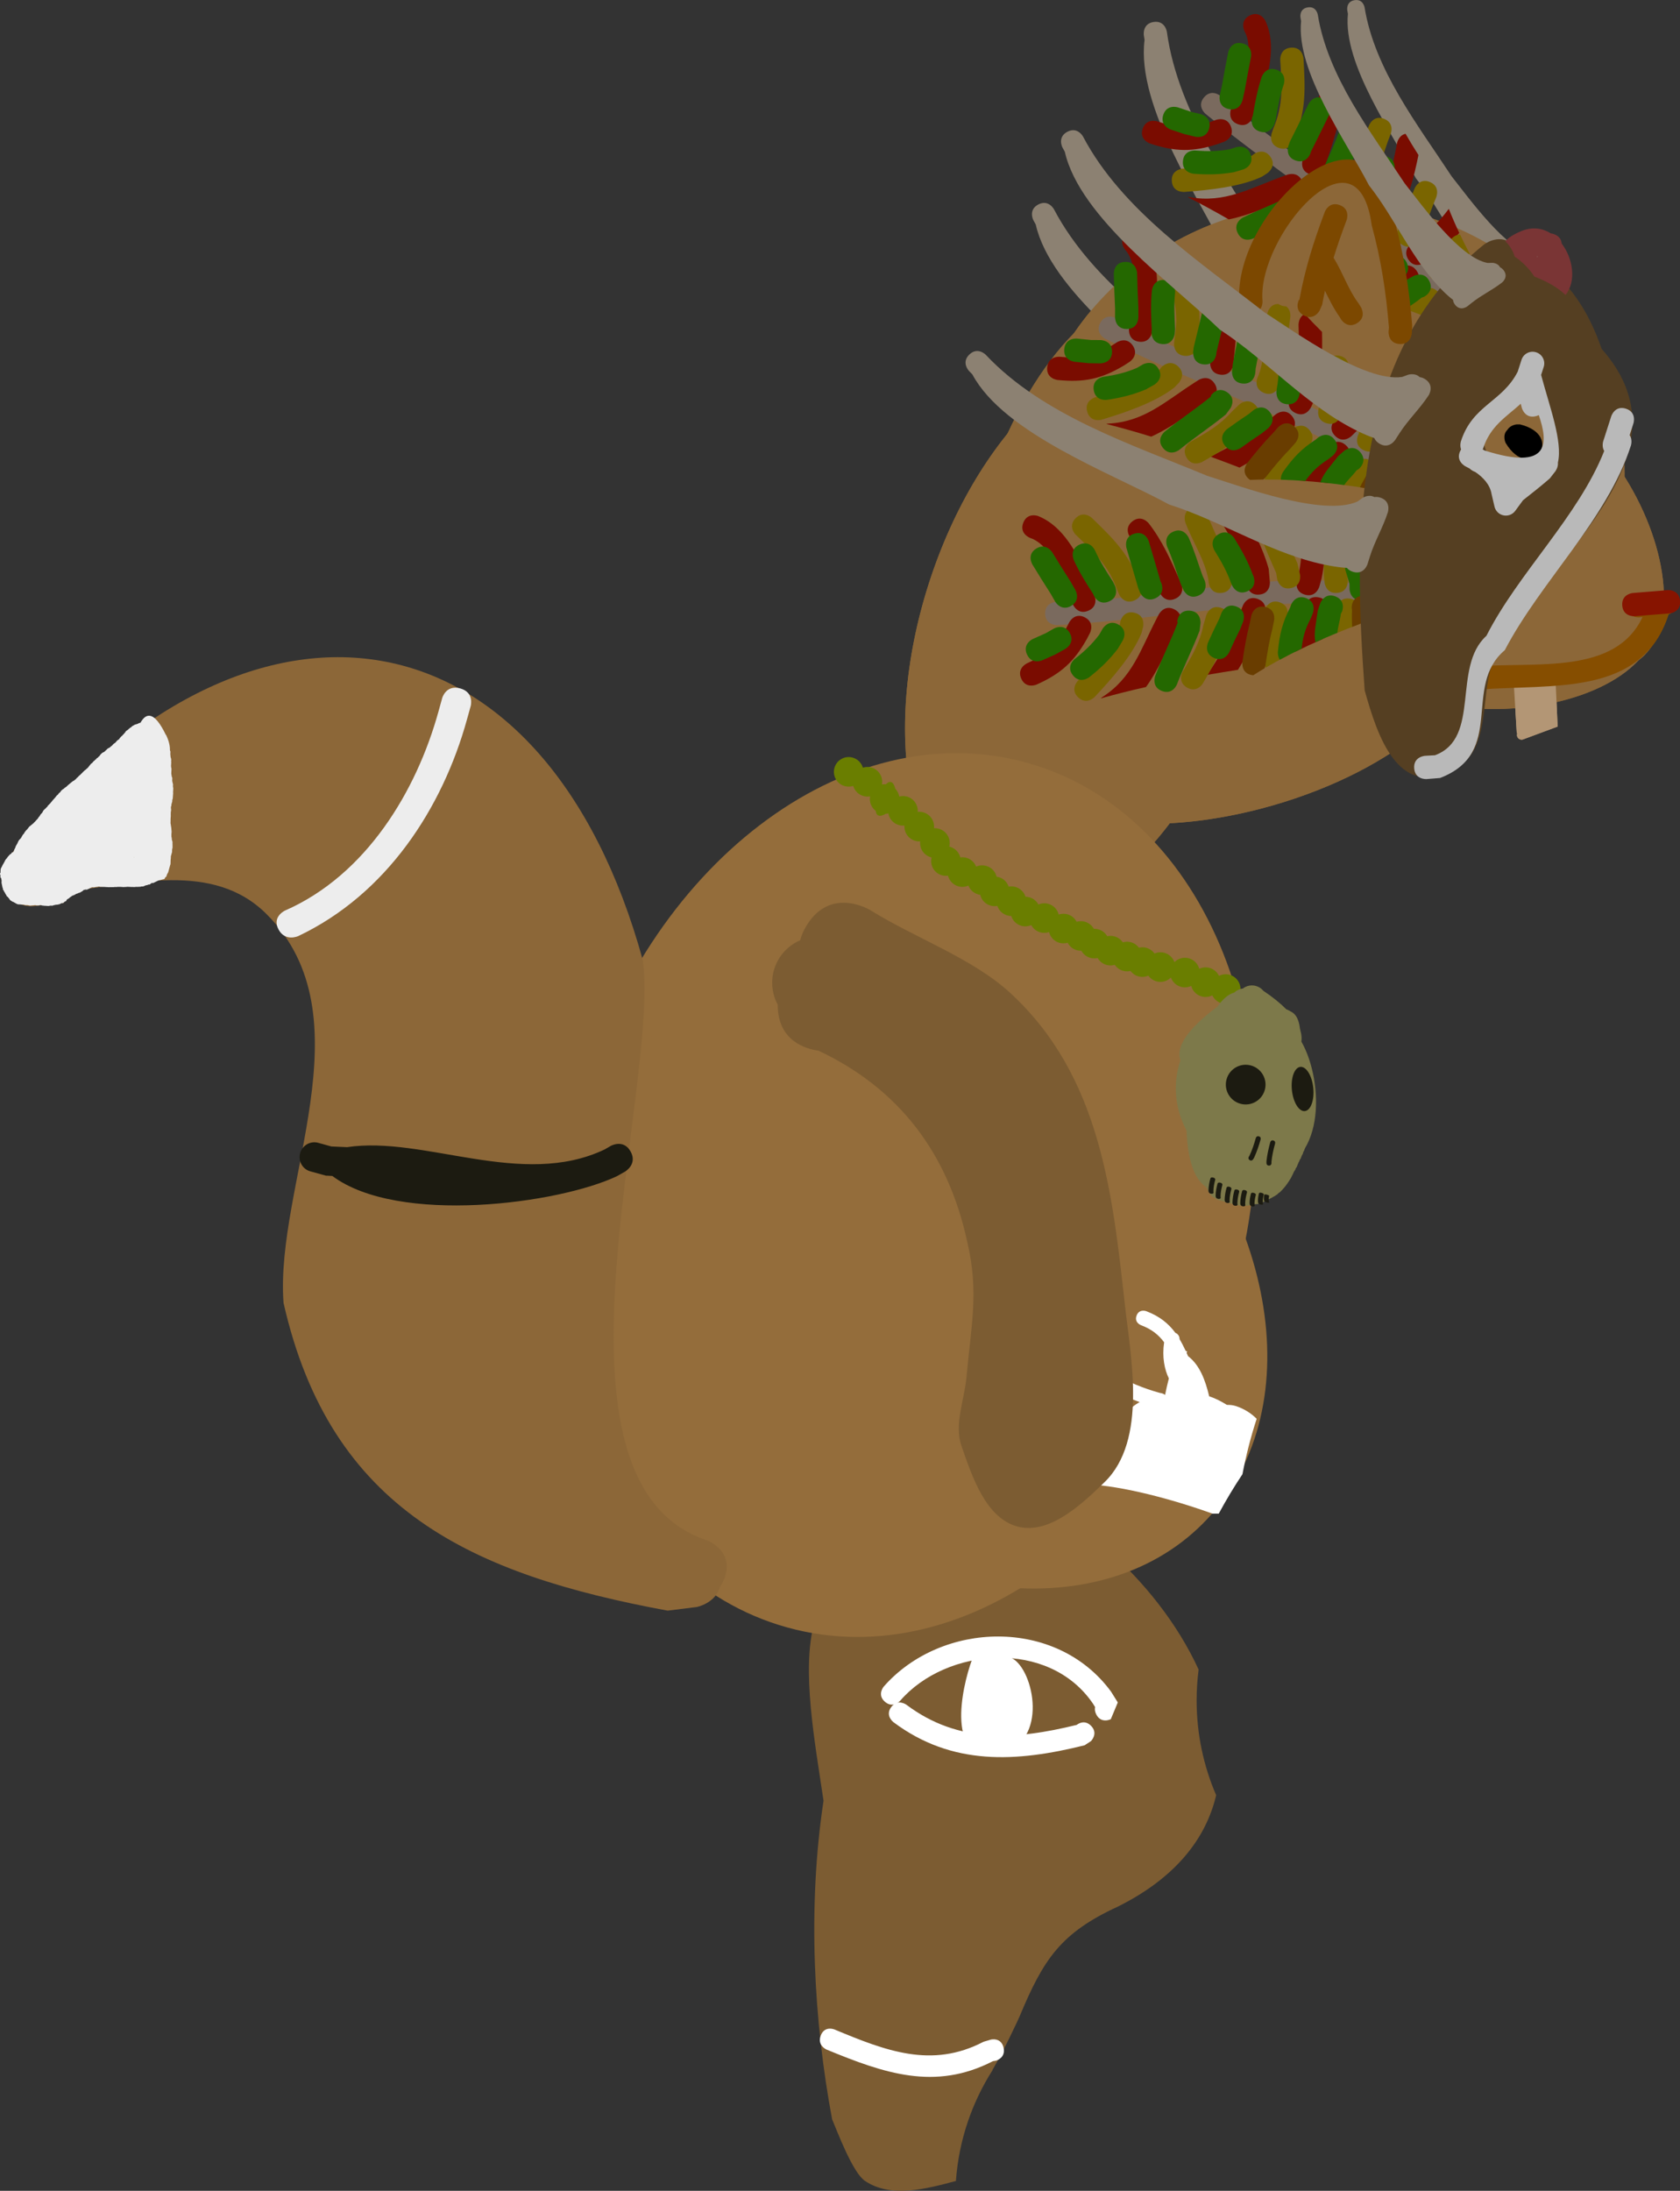 <svg version="1.1" xmlns="http://www.w3.org/2000/svg" xmlns:xlink="http://www.w3.org/1999/xlink" width="90.905" height="118.531" viewBox="0,0,90.905,118.531"><rect x="0" y="0" width="90.905" height="118.531" fill="#333333" stroke="none"/><g transform="translate(-184.593,-102.088)"><g data-paper-data="{&quot;isPaintingLayer&quot;:true}" fill-rule="nonzero" stroke-linejoin="miter" stroke-miterlimit="10" stroke-dasharray="" stroke-dashoffset="0" style="mix-blend-mode: normal"><g><g><path d="M253.425,145.674c-6.767,1.935 -12.987,0.932 -13.894,-2.24c-0.907,-3.172 3.843,-7.311 10.61,-9.246c6.767,-1.935 12.987,-0.932 13.894,2.24c0.907,3.172 -3.844,7.311 -10.61,9.246z" fill="#8c6738" stroke="none" stroke-width="0" stroke-linecap="butt"/><path d="M272.451,126.569c0.664,8.177 -6.004,15.391 -14.892,16.112c-8.888,0.721 -16.632,-5.323 -17.295,-13.5c-0.664,-8.177 6.004,-15.391 14.892,-16.112c8.888,-0.721 16.632,5.323 17.295,13.5z" fill="#8c6738" stroke="none" stroke-width="0" stroke-linecap="butt"/><path d="M271.53,126.512c2.881,3.628 3.942,8.389 2.371,10.633c-1.571,2.244 -5.18,1.121 -8.061,-2.507c-2.881,-3.628 -3.942,-8.389 -2.371,-10.633c1.571,-2.244 5.18,-1.121 8.061,2.507z" fill="#8c6738" stroke="none" stroke-width="0" stroke-linecap="butt"/><path d="M267.74,140.277c-4.581,0.691 -9.238,-0.759 -10.401,-3.239c-1.163,-2.48 1.607,-5.051 6.188,-5.742c4.581,-0.691 9.238,0.759 10.401,3.239c1.163,2.48 -1.607,5.051 -6.188,5.742z" data-paper-data="{&quot;index&quot;:null}" fill="#8c6738" stroke="none" stroke-width="0" stroke-linecap="butt"/><path d="M266.91,141.66l-0.139,-2.322l1.755,-0.167l0.093,2.056l-1.693,0.629" fill="#b39675" stroke="#b39675" stroke-width="0.5" stroke-linecap="round"/><path d="M275.269,134.694c0.032,0.399 -0.209,0.565 -0.39,0.633c-1.444,4.479 -6.296,3.75 -10.268,4.073c0,0 -0.628,0.051 -0.679,-0.577c-0.051,-0.628 0.577,-0.679 0.577,-0.679c3.183,-0.258 7.488,0.476 8.961,-2.671c-0.075,0.006 -0.137,0.011 -0.177,0.014c0,0 -0.628,0.051 -0.679,-0.577c-0.051,-0.628 0.577,-0.679 0.577,-0.679c0.233,-0.019 0.466,-0.038 0.7,-0.057l0.7,-0.057c0,0 0.628,-0.051 0.679,0.577z" fill="#864e00" stroke="none" stroke-width="0.5" stroke-linecap="butt"/><path d="M275.495,134.597c0.051,0.628 -0.577,0.679 -0.577,0.679c-0.466,0.038 -1.399,0.114 -1.866,0.151c0,0 -0.628,0.051 -0.679,-0.577c-0.051,-0.628 0.577,-0.679 0.577,-0.679c0.466,-0.038 0.933,-0.076 1.399,-0.114l0.466,-0.038c0,0 0.628,-0.051 0.679,0.577z" fill="#871400" stroke="none" stroke-width="0.5" stroke-linecap="butt"/><path d="M266.165,125.335c0.161,-0.259 0.496,-0.286 0.496,-0.286l0.178,-0c2.502,0.617 0.548,3.215 -0.778,1c0,0 -0.203,-0.422 0.105,-0.713z" fill="#000000" stroke="none" stroke-width="0.5" stroke-linecap="butt"/><path d="M258.021,119.575c-0.539,0.327 -0.866,-0.213 -0.866,-0.213l-0.072,-0.123c-0.321,-0.449 -0.557,-0.933 -0.797,-1.42c-0.053,0.244 -0.103,0.494 -0.149,0.751l-0.147,0.333c0,0 -0.306,0.551 -0.857,0.245c-0.551,-0.306 -0.245,-0.857 -0.245,-0.857l0.008,0.054c0.313,-1.719 0.765,-3.148 1.381,-4.791c0,0 0.221,-0.59 0.812,-0.369c0.59,0.221 0.369,0.812 0.369,0.812c-0.267,0.712 -0.501,1.374 -0.704,2.038c0.5,0.802 0.79,1.725 1.346,2.458l0.133,0.215c0,0 0.327,0.539 -0.213,0.866z" fill="#7c4800" stroke="none" stroke-width="0.5" stroke-linecap="butt"/><path d="M258.622,112.562c0.07,0.066 0.431,0.443 0.061,0.878c-0.408,0.48 -0.889,0.072 -0.889,0.072l-0.247,-0.309c-0.093,-0.824 -1.509,0.08 -1.953,0.351c0,0 -0.539,0.327 -0.866,-0.213c-0.327,-0.539 0.213,-0.866 0.213,-0.866c1.316,-0.791 2.818,-1.376 3.682,0.086z" fill="#8c6738" stroke="none" stroke-width="0.5" stroke-linecap="butt"/><path d="M260.32,120.7c-0.629,-0.038 -0.591,-0.668 -0.591,-0.668l0.02,-0.223c-0.153,-1.894 -0.428,-3.694 -0.932,-5.529c-0.773,-5.732 -6.207,0.64 -5.91,4.087c0,0 0.051,0.628 -0.577,0.679c-0.628,0.051 -0.679,-0.577 -0.679,-0.577c-0.386,-5.018 7.352,-11.955 8.402,-4.443c0.521,1.881 0.796,3.74 0.954,5.681l-0.018,0.402c0,0 -0.038,0.629 -0.668,0.591z" fill="#7c4800" stroke="none" stroke-width="0.5" stroke-linecap="butt"/><path d="M249.354,132.131c-2.152,6.701 -6.443,11.315 -9.584,10.306c-3.141,-1.009 -3.943,-7.259 -1.79,-13.959c2.152,-6.701 6.443,-11.315 9.584,-10.306c3.141,1.009 3.943,7.259 1.791,13.959z" fill="#8c6738" stroke="none" stroke-width="0" stroke-linecap="butt"/><path d="M258.464,135.524c-0.628,0.051 -0.679,-0.577 -0.679,-0.577l-0.015,-0.184c-0.344,-4.244 0.775,-5.603 3.886,-8.062c0,0 0.495,-0.391 0.886,0.104c0.391,0.495 -0.104,0.886 -0.104,0.886c-2.816,2.227 -3.725,3.099 -3.411,6.971l0.015,0.184c0,0 0.051,0.628 -0.577,0.679z" fill="#864e00" stroke="none" stroke-width="0.5" stroke-linecap="butt"/><path d="M251.728,139.063c-2.673,8.323 -8.617,13.858 -13.276,12.362c-4.659,-1.496 -6.269,-9.457 -3.596,-17.78c2.673,-8.323 8.617,-13.858 13.276,-12.362c4.659,1.496 6.269,9.457 3.596,17.78z" fill="#8c6738" stroke="none" stroke-width="0" stroke-linecap="butt"/></g><path d="M265.201,117.435c-1.629,-1.603 -2.586,-3.919 -3.999,-5.709c-1.227,-2.372 -3.955,-6.151 -3.673,-8.888c-0.012,-0.064 -0.024,-0.129 -0.035,-0.194c0,0 -0.078,-0.468 0.391,-0.546c0.468,-0.078 0.546,0.391 0.546,0.391c0.545,3.373 2.891,6.369 4.706,9.134c0.936,1.178 2.977,4.035 4.486,4.302l0.249,-0.007c0,0 0.303,0.001 0.424,0.243c0.062,0.029 0.125,0.076 0.185,0.152c0.295,0.372 -0.076,0.667 -0.076,0.667c-0.52,0.409 -1.106,0.676 -1.627,1.091l-0.248,0.197c0,0 -0.372,0.295 -0.667,-0.076c-0.077,-0.096 -0.108,-0.187 -0.113,-0.27c-0.154,-0.115 -0.336,-0.274 -0.55,-0.485z" fill="#8c8172" stroke="none" stroke-width="0.5" stroke-linecap="butt"/><path d="M256.47,129.358c-2.729,-1.327 -4.912,-3.837 -7.449,-5.492c-2.548,-2.466 -7.581,-6.066 -8.384,-9.631c-0.043,-0.076 -0.085,-0.152 -0.126,-0.229c0,0 -0.296,-0.557 0.261,-0.853c0.557,-0.296 0.853,0.261 0.853,0.261c2.114,4.014 6.334,6.791 9.789,9.503c1.676,1.086 5.454,3.818 7.467,3.515l0.311,-0.115c0,0 0.381,-0.127 0.636,0.126c0.09,0.01 0.19,0.043 0.296,0.113c0.529,0.343 0.186,0.872 0.186,0.872c-0.482,0.735 -1.106,1.318 -1.586,2.061l-0.229,0.353c0,0 -0.343,0.529 -0.872,0.186c-0.137,-0.089 -0.216,-0.19 -0.257,-0.291c-0.242,-0.08 -0.539,-0.203 -0.897,-0.377z" fill="#8c8172" stroke="none" stroke-width="0.5" stroke-linecap="butt"/><path d="M256.273,123.854c-2.115,-2.176 -3.315,-5.279 -5.138,-7.698c-1.558,-3.185 -5.067,-8.282 -4.61,-11.908c-0.014,-0.086 -0.028,-0.172 -0.04,-0.258c0,0 -0.089,-0.624 0.535,-0.713c0.624,-0.089 0.713,0.535 0.713,0.535c0.623,4.494 3.648,8.54 5.975,12.265c1.207,1.591 3.831,5.445 5.827,5.844l0.331,-0.003c0,0 0.402,0.01 0.555,0.335c0.082,0.04 0.164,0.105 0.241,0.207c0.381,0.502 -0.121,0.883 -0.121,0.883c-0.703,0.527 -1.488,0.864 -2.192,1.399l-0.335,0.254c0,0 -0.502,0.381 -0.883,-0.121c-0.099,-0.13 -0.138,-0.252 -0.142,-0.361c-0.201,-0.157 -0.438,-0.374 -0.716,-0.66z" fill="#8c8172" stroke="none" stroke-width="0.5" stroke-linecap="butt"/><path d="M253.425,145.674c-6.767,1.935 -12.987,0.932 -13.894,-2.24c-0.907,-3.172 3.843,-7.311 10.61,-9.246c6.767,-1.935 12.987,-0.932 13.894,2.24c0.907,3.172 -3.844,7.311 -10.61,9.246z" fill="#8c6738" stroke="none" stroke-width="0" stroke-linecap="butt"/><path d="M272.451,126.569c0.664,8.177 -6.004,15.391 -14.892,16.112c-8.888,0.721 -16.632,-5.323 -17.295,-13.5c-0.664,-8.177 6.004,-15.391 14.892,-16.112c8.888,-0.721 16.632,5.323 17.295,13.5z" fill="#8c6738" stroke="none" stroke-width="0" stroke-linecap="butt"/><path d="M271.53,126.512c2.881,3.628 3.942,8.389 2.371,10.633c-1.571,2.244 -5.18,1.121 -8.061,-2.507c-2.881,-3.628 -3.942,-8.389 -2.371,-10.633c1.571,-2.244 5.18,-1.121 8.061,2.507z" fill="#8c6738" stroke="none" stroke-width="0" stroke-linecap="butt"/><path d="M267.74,140.277c-4.581,0.691 -9.238,-0.759 -10.401,-3.239c-1.163,-2.48 1.607,-5.051 6.188,-5.742c4.581,-0.691 9.238,0.759 10.401,3.239c1.163,2.48 -1.607,5.051 -6.188,5.742z" data-paper-data="{&quot;index&quot;:null}" fill="#8c6738" stroke="none" stroke-width="0" stroke-linecap="butt"/><path d="M266.91,141.66l-0.139,-2.322l1.755,-0.167l0.093,2.056l-1.693,0.629" fill="#b39675" stroke="#b39675" stroke-width="0.5" stroke-linecap="round"/><path d="M275.269,134.694c0.032,0.399 -0.209,0.565 -0.39,0.633c-1.444,4.479 -6.296,3.75 -10.268,4.073c0,0 -0.628,0.051 -0.679,-0.577c-0.051,-0.628 0.577,-0.679 0.577,-0.679c3.183,-0.258 7.488,0.476 8.961,-2.671c-0.075,0.006 -0.137,0.011 -0.177,0.014c0,0 -0.628,0.051 -0.679,-0.577c-0.051,-0.628 0.577,-0.679 0.577,-0.679c0.233,-0.019 0.466,-0.038 0.7,-0.057l0.7,-0.057c0,0 0.628,-0.051 0.679,0.577z" fill="#864e00" stroke="none" stroke-width="0.5" stroke-linecap="butt"/><path d="M275.495,134.597c0.051,0.628 -0.577,0.679 -0.577,0.679c-0.466,0.038 -1.399,0.114 -1.866,0.151c0,0 -0.628,0.051 -0.679,-0.577c-0.051,-0.628 0.577,-0.679 0.577,-0.679c0.466,-0.038 0.933,-0.076 1.399,-0.114l0.466,-0.038c0,0 0.628,-0.051 0.679,0.577z" fill="#871400" stroke="none" stroke-width="0.5" stroke-linecap="butt"/><path d="M266.165,125.335c0.161,-0.259 0.496,-0.286 0.496,-0.286l0.178,-0c2.502,0.617 0.548,3.215 -0.778,1c0,0 -0.203,-0.422 0.105,-0.713z" fill="#000000" stroke="none" stroke-width="0.5" stroke-linecap="butt"/><path d="M258.622,112.562c0.07,0.066 0.431,0.443 0.061,0.878c-0.408,0.48 -0.889,0.072 -0.889,0.072l-0.247,-0.309c-0.093,-0.824 -1.509,0.08 -1.953,0.351c0,0 -0.539,0.327 -0.866,-0.213c-0.327,-0.539 0.213,-0.866 0.213,-0.866c1.316,-0.791 2.818,-1.376 3.682,0.086z" fill="#8c6738" stroke="none" stroke-width="0.5" stroke-linecap="butt"/><path d="M249.354,132.131c-2.152,6.701 -6.443,11.315 -9.584,10.306c-3.141,-1.009 -3.943,-7.259 -1.79,-13.959c2.152,-6.701 6.443,-11.315 9.584,-10.306c3.141,1.009 3.943,7.259 1.791,13.959z" fill="#8c6738" stroke="none" stroke-width="0" stroke-linecap="butt"/><path d="M258.464,135.524c-0.628,0.051 -0.679,-0.577 -0.679,-0.577l-0.015,-0.184c-0.344,-4.244 0.775,-5.603 3.886,-8.062c0,0 0.495,-0.391 0.886,0.104c0.391,0.495 -0.104,0.886 -0.104,0.886c-2.816,2.227 -3.725,3.099 -3.411,6.971l0.015,0.184c0,0 0.051,0.628 -0.577,0.679z" fill="#864e00" stroke="none" stroke-width="0.5" stroke-linecap="butt"/><path d="M251.728,139.063c-2.673,8.323 -8.617,13.858 -13.276,12.362c-4.659,-1.496 -6.269,-9.457 -3.596,-17.78c2.673,-8.323 8.617,-13.858 13.276,-12.362c4.659,1.496 6.269,9.457 3.596,17.78z" fill="#8c6738" stroke="none" stroke-width="0" stroke-linecap="butt"/><g data-paper-data="{&quot;index&quot;:null}" stroke="none" stroke-width="0.5" stroke-linecap="butt"><path d="M259.016,134.918c-0.4,0.488 -0.887,0.088 -0.887,0.088l0.12,-0.029c-1.116,-0.134 -2.257,-0.301 -3.381,-0.252c-4.415,0.177 -8.791,0.947 -13.068,1.184c0,0 -0.63,0.025 -0.655,-0.605c-0.025,-0.63 0.605,-0.655 0.605,-0.655c4.166,-0.076 8.741,-1.01 13.068,-1.184c1.194,-0.044 2.396,0.117 3.582,0.26l0.529,0.306c0,0 0.488,0.4 0.088,0.887z" fill="#7a6a5e"/><path d="M243.49,135.126c-0.576,0.257 -0.833,-0.318 -0.833,-0.318c-0.09,-0.202 -0.39,-0.871 -0.48,-1.073c0,0 -0.078,-0.175 -0.052,-0.375c-0.432,-0.865 -0.953,-1.894 -1.8,-2.172c0,0 -0.589,-0.225 -0.364,-0.814c0.225,-0.589 0.814,-0.364 0.814,-0.364c1.405,0.582 2.04,2.01 2.74,3.298l0.168,0.37c0,0 0.093,0.207 0.042,0.429l0.084,0.187c0,0 0.257,0.576 -0.318,0.833z" fill="#7a0c00"/><path d="M243.296,135.491c0.561,0.289 0.272,0.849 0.272,0.849l-0.159,0.308c-0.698,1.251 -1.419,1.892 -2.723,2.476c0,0 -0.576,0.257 -0.833,-0.318c-0.257,-0.576 0.318,-0.833 0.318,-0.833c1.066,-0.476 1.568,-0.909 2.135,-1.937l0.141,-0.274c0,0 0.289,-0.561 0.849,-0.272z" fill="#7a0c00"/><path d="M248.186,134.482c-0.576,0.257 -0.833,-0.318 -0.833,-0.318l-0.063,-0.14c-0.442,-0.988 -0.856,-1.991 -1.531,-2.844c0,0 -0.389,-0.496 0.107,-0.885c0.496,-0.389 0.885,0.107 0.885,0.107c0.736,0.944 1.204,2.021 1.691,3.107l0.063,0.14c0,0 0.257,0.576 -0.318,0.833z" fill="#7a0c00"/><path d="M248.143,135.059c0.561,0.289 0.272,0.849 0.272,0.849l-0.15,0.291c-0.573,1.113 -1.006,2.151 -1.661,3.058c-0.844,0.191 -1.668,0.397 -2.453,0.619c0.052,-0.05 0.093,-0.076 0.093,-0.076c1.614,-1.038 2.061,-2.548 2.901,-4.178l0.15,-0.291c0,0 0.289,-0.561 0.849,-0.272z" fill="#7a0c00"/><path d="M252.722,134.259c-0.629,0.045 -0.674,-0.584 -0.674,-0.584l-0.022,-0.475c-0.316,-1.165 -0.896,-2.136 -1.525,-3.154c0,0 -0.227,-0.367 -0.001,-0.681c0.398,0.127 0.832,0.252 1.291,0.373c0.604,0.998 1.133,1.983 1.451,3.128l0.064,0.718c0,0 0.045,0.629 -0.584,0.674z" fill="#7a0c00"/><path d="M252.656,134.495c0.589,0.225 0.364,0.814 0.364,0.814l-0.206,0.54c-0.361,0.943 -0.762,1.704 -1.234,2.478c-0.55,0.085 -1.108,0.176 -1.666,0.273c0.715,-1.085 1.239,-1.93 1.722,-3.201l0.206,-0.54c0,0 0.225,-0.589 0.814,-0.364z" fill="#7a0c00"/><path d="M255.205,134.262c-0.607,-0.171 -0.436,-0.778 -0.436,-0.778l0.098,-0.344c0.171,-0.804 0.186,-1.594 0.103,-2.375c0.403,0.195 0.84,0.388 1.299,0.575c0.025,0.678 -0.022,1.364 -0.169,2.061l-0.118,0.425c0,0 -0.171,0.607 -0.778,0.436z" fill="#7a0c00"/><path d="M255.926,134.403c0.622,0.105 0.517,0.727 0.517,0.727l-0.026,0.144c-0.053,0.488 -0.141,0.943 -0.249,1.386c-0.508,0.222 -1.005,0.452 -1.484,0.689c0.206,-0.713 0.392,-1.409 0.479,-2.21l0.036,-0.219c0,0 0.105,-0.622 0.727,-0.517z" fill="#7a0c00"/><path d="M258.463,134.236c-0.63,-0.027 -0.603,-0.657 -0.603,-0.657l0.01,-0.228c0.022,-0.501 0.04,-0.951 -0.005,-1.42c0.422,0.143 0.852,0.278 1.282,0.403c0.009,0.348 -0.001,0.699 -0.017,1.071l-0.01,0.228c0,0 -0.027,0.63 -0.657,0.603z" fill="#7a0c00"/><path d="M245.985,134.57c-0.576,0.257 -0.833,-0.318 -0.833,-0.318l-0.102,-0.232c-0.484,-1.354 -1.235,-2.021 -2.246,-2.998c0,0 -0.453,-0.439 -0.014,-0.892c0.439,-0.453 0.892,-0.014 0.892,-0.014c1.142,1.11 2.003,1.939 2.555,3.479l0.065,0.142c0,0 0.257,0.576 -0.318,0.833z" fill="#7a6500"/><path d="M245.97,135.238c0.615,0.139 0.476,0.754 0.476,0.754l-0.082,0.335c-0.481,1.204 -1.635,2.509 -2.536,3.467c0,0 -0.432,0.459 -0.891,0.027c-0.459,-0.432 -0.027,-0.891 -0.027,-0.891c0.779,-0.825 1.904,-2.01 2.276,-3.053l0.031,-0.164c0,0 0.139,-0.615 0.754,-0.476z" fill="#7a6500"/><path d="M250.684,134.169c-0.627,0.062 -0.69,-0.565 -0.69,-0.565l-0.009,-0.113c-0.172,-1.066 -0.866,-2.102 -1.249,-3.125c0,0 -0.221,-0.59 0.369,-0.812c0.59,-0.221 0.811,0.369 0.811,0.369c0.419,1.12 1.089,2.178 1.31,3.347l0.023,0.209c0,0 0.062,0.627 -0.565,0.69z" fill="#7a6500"/><path d="M250.644,134.967c0.604,0.179 0.425,0.784 0.425,0.784l-0.122,0.403c-0.24,1.132 -0.686,1.916 -1.265,2.906c0,0 -0.319,0.544 -0.863,0.225c-0.544,-0.319 -0.225,-0.863 -0.225,-0.863c0.517,-0.883 0.909,-1.526 1.12,-2.529l0.146,-0.501c0,0 0.179,-0.605 0.784,-0.425z" fill="#7a6500"/><path d="M253.861,134.684c0.589,0.225 0.364,0.814 0.364,0.814l-0.088,0.096c0.017,0.659 0.057,1.313 0.126,1.966c-0.416,0.214 -0.815,0.432 -1.193,0.654c-0.108,-0.859 -0.17,-1.72 -0.193,-2.588l0.17,-0.579c0,0 0.225,-0.589 0.814,-0.364z" fill="#7a6500"/><path d="M254.443,133.907c-0.618,0.126 -0.744,-0.491 -0.744,-0.491l-0.052,-0.331c-0.28,-0.626 -0.554,-1.24 -0.785,-1.886c0,0 -0.213,-0.594 0.381,-0.806c0.594,-0.213 0.806,0.381 0.806,0.381c0.22,0.615 0.483,1.199 0.749,1.796l0.137,0.593c0,0 0.126,0.618 -0.491,0.744z" fill="#7a6500"/><path d="M257.609,134.472c0.626,0.075 0.551,0.701 0.551,0.701l-0.031,0.228c-0.002,0.157 -0.003,0.311 -0.004,0.463c-0.423,0.16 -0.846,0.327 -1.264,0.501c0.009,-0.319 0.003,-0.641 0.007,-0.978l0.04,-0.364c0,0 0.075,-0.626 0.701,-0.551z" fill="#7a6500"/><path d="M256.954,134.165c-0.627,0.062 -0.69,-0.565 -0.69,-0.565l-0.035,-0.391c0.006,-0.436 -0.008,-0.872 -0.052,-1.306c0,0 -0.032,-0.322 0.181,-0.527c0.347,0.14 0.707,0.275 1.075,0.406c0.047,0.479 0.063,0.961 0.058,1.442l0.029,0.252c0,0 0.062,0.627 -0.565,0.69z" fill="#7a6500"/><path d="M242.549,134.872c-0.547,0.313 -0.86,-0.234 -0.86,-0.234l-0.239,-0.419c-0.337,-0.526 -0.669,-1.055 -0.993,-1.589c0,0 -0.327,-0.539 0.212,-0.866c0.539,-0.327 0.866,0.212 0.866,0.212c0.318,0.525 0.645,1.045 0.977,1.562l0.271,0.472c0,0 0.313,0.547 -0.234,0.86z" fill="#246800"/><path d="M242.479,136.337c0.308,0.55 -0.241,0.858 -0.241,0.858l-0.543,0.302c-0.233,0.104 -0.467,0.209 -0.7,0.313c0,0 -0.576,0.257 -0.833,-0.318c-0.257,-0.576 0.318,-0.833 0.318,-0.833c0.233,-0.104 0.467,-0.209 0.7,-0.313l0.441,-0.251c0,0 0.55,-0.308 0.858,0.241z" fill="#246800"/><path d="M245.118,135.882c0.544,0.319 0.225,0.863 0.225,0.863l-0.265,0.443c-0.461,0.602 -0.951,1.071 -1.547,1.54c0,0 -0.496,0.389 -0.885,-0.107c-0.389,-0.496 0.107,-0.885 0.107,-0.885c0.513,-0.402 0.928,-0.791 1.322,-1.312l0.18,-0.316c0,0 0.319,-0.544 0.863,-0.225z" fill="#246800"/><path d="M244.61,134.625c-0.576,0.257 -0.833,-0.318 -0.833,-0.318l-0.017,-0.056c-0.397,-0.615 -0.766,-1.199 -1.067,-1.868c0,0 -0.257,-0.576 0.318,-0.833c0.576,-0.257 0.833,0.318 0.833,0.318c0.272,0.611 0.613,1.137 0.976,1.699l0.108,0.225c0,0 0.257,0.576 -0.318,0.833z" fill="#246800"/><path d="M247.111,134.458c-0.576,0.257 -0.833,-0.318 -0.833,-0.318l-0.093,-0.224c-0.208,-0.726 -0.422,-1.449 -0.637,-2.173c0,0 -0.179,-0.605 0.425,-0.784c0.605,-0.179 0.784,0.425 0.784,0.425c0.216,0.727 0.431,1.455 0.64,2.184l0.032,0.056c0,0 0.257,0.576 -0.318,0.833z" fill="#246800"/><path d="M248.951,135.127c0.63,0.027 0.603,0.657 0.603,0.657l-0.051,0.426c-0.375,0.982 -0.849,1.918 -1.223,2.899c0,0 -0.225,0.589 -0.814,0.364c-0.589,-0.225 -0.364,-0.814 -0.364,-0.814c0.375,-0.981 0.849,-1.917 1.223,-2.899l-0.031,-0.031c0,0 0.027,-0.63 0.657,-0.603z" fill="#246800"/><path d="M249.452,134.308c-0.576,0.257 -0.833,-0.318 -0.833,-0.318l-0.143,-0.325c-0.241,-0.673 -0.424,-1.324 -0.719,-1.978c0,0 -0.257,-0.576 0.318,-0.833c0.576,-0.257 0.833,0.318 0.833,0.318c0.305,0.686 0.502,1.364 0.755,2.067l0.107,0.235c0,0 0.257,0.576 -0.318,0.833z" fill="#246800"/><path d="M251.495,134.903c0.589,0.225 0.364,0.814 0.364,0.814l-0.154,0.395c-0.207,0.412 -0.405,0.83 -0.592,1.251c0,0 -0.256,0.576 -0.832,0.321c-0.576,-0.256 -0.321,-0.832 -0.321,-0.832c0.195,-0.44 0.401,-0.875 0.617,-1.305l0.104,-0.28c0,0 0.225,-0.589 0.814,-0.364z" fill="#246800"/><path d="M252.093,134.078c-0.576,0.257 -0.833,-0.318 -0.833,-0.318l-0.06,-0.138c-0.231,-0.65 -0.529,-1.165 -0.892,-1.753c0,0 -0.331,-0.536 0.205,-0.868c0.536,-0.331 0.868,0.205 0.868,0.205c0.407,0.66 0.743,1.26 1.006,1.99l0.024,0.048c0,0 0.257,0.576 -0.318,0.833z" fill="#246800"/><path d="M255.267,134.447c0.589,0.225 0.364,0.814 0.364,0.814l-0.106,0.266c-0.32,0.616 -0.432,1.023 -0.502,1.656c-0.406,0.195 -0.801,0.394 -1.179,0.598c-0.126,-0.195 -0.104,-0.429 -0.104,-0.429c0.09,-0.943 0.237,-1.565 0.664,-2.402l0.049,-0.139c0,0 0.225,-0.589 0.814,-0.364z" fill="#246800"/><path d="M256.85,134.355c0.589,0.225 0.364,0.814 0.364,0.814l-0.067,0.128c-0.056,0.421 -0.168,0.724 -0.186,1.026c-0.404,0.166 -0.803,0.338 -1.195,0.515c-0.093,-0.552 0.034,-0.962 0.131,-1.706l0.139,-0.413c0,0 0.225,-0.589 0.814,-0.364z" fill="#246800"/><path d="M258.286,134.568c-0.629,0.039 -0.668,-0.59 -0.668,-0.59l-0.002,-0.296c-0.073,-0.247 -0.147,-0.494 -0.22,-0.742c0,0 -0.179,-0.605 0.425,-0.784c0.605,-0.179 0.784,0.425 0.784,0.425c0.073,0.247 0.146,0.494 0.22,0.742l0.052,0.576c0,0 0.039,0.629 -0.59,0.668z" fill="#246800"/><path d="M253.04,134.922c0.618,0.125 0.493,0.743 0.493,0.743l-0.095,0.464c-0.169,0.648 -0.273,1.291 -0.371,1.953c0,0 -0.011,0.072 -0.049,0.163c-0.21,0.124 -0.414,0.25 -0.61,0.376c-0.018,-0.002 -0.037,-0.004 -0.057,-0.007c-0.624,-0.092 -0.532,-0.716 -0.532,-0.716c0.104,-0.707 0.219,-1.394 0.398,-2.087l0.08,-0.398c0,0 0.125,-0.618 0.743,-0.493z" fill="#693d00"/><path d="M258.302,134.323c0.627,-0.062 0.69,0.565 0.69,0.565l0.018,0.25c-0.006,0.134 -0.009,0.269 -0.007,0.404c-0.414,0.147 -0.829,0.301 -1.243,0.461c-0.018,-0.306 -0.021,-0.614 -0.009,-0.92l-0.013,-0.072c0,0 -0.062,-0.627 0.565,-0.69z" fill="#693d00"/></g><g data-paper-data="{&quot;index&quot;:null}" stroke="none" stroke-width="0.5" stroke-linecap="butt"><path d="M259.81,128.137c-0.59,0.224 -0.813,-0.366 -0.813,-0.366l0.118,0.034c-0.901,-0.673 -1.807,-1.386 -2.805,-1.903c-3.915,-2.047 -8.094,-3.561 -11.919,-5.488c0,0 -0.559,-0.292 -0.267,-0.851c0.292,-0.559 0.851,-0.267 0.851,-0.267c3.649,2.011 8.081,3.482 11.919,5.488c1.057,0.557 2.019,1.296 2.976,2.011l0.306,0.529c0,0 0.224,0.59 -0.366,0.813z" fill="#7a6a5e"/><path d="M246.246,120.578c-0.627,-0.064 -0.564,-0.691 -0.564,-0.691c0.022,-0.22 0.096,-0.949 0.119,-1.17c0,0 0.019,-0.191 0.142,-0.351c0.057,-0.966 0.118,-2.117 -0.477,-2.78c0,0 -0.398,-0.489 0.09,-0.887c0.489,-0.398 0.887,0.09 0.887,0.09c0.928,1.205 0.767,2.759 0.731,4.225l-0.039,0.404c0,0 -0.023,0.226 -0.177,0.393l-0.021,0.204c0,0 -0.064,0.627 -0.691,0.564z" fill="#7a0c00"/><path d="M245.897,120.798c0.342,0.53 -0.188,0.872 -0.188,0.872l-0.292,0.188c-1.229,0.737 -2.173,0.933 -3.595,0.789c0,0 -0.627,-0.064 -0.564,-0.691c0.064,-0.627 0.691,-0.564 0.691,-0.564c1.161,0.119 1.813,-0.007 2.817,-0.615l0.258,-0.167c0,0 0.53,-0.342 0.872,0.188z" fill="#7a0c00"/><path d="M250.638,122.36c-0.627,-0.064 -0.564,-0.691 -0.564,-0.691l0.015,-0.153c0.109,-1.076 0.25,-2.153 0.09,-3.228c0,0 -0.09,-0.624 0.534,-0.714c0.624,-0.09 0.714,0.534 0.714,0.534c0.167,1.185 0.037,2.352 -0.083,3.537l-0.015,0.153c0,0 -0.064,0.627 -0.691,0.564z" fill="#7a0c00"/><path d="M250.314,122.839c0.342,0.53 -0.188,0.872 -0.188,0.872l-0.275,0.178c-1.052,0.679 -1.944,1.363 -2.965,1.823c-0.826,-0.255 -1.643,-0.487 -2.435,-0.687c0.07,-0.017 0.118,-0.02 0.118,-0.02c1.917,-0.095 3.057,-1.181 4.597,-2.176l0.275,-0.178c0,0 0.53,-0.342 0.872,0.188z" fill="#7a0c00"/><path d="M254.682,124.429c-0.568,-0.274 -0.293,-0.842 -0.293,-0.842l0.218,-0.423c0.307,-1.167 0.288,-2.299 0.25,-3.494c0,0 -0.014,-0.431 0.338,-0.591c0.282,0.309 0.596,0.633 0.933,0.967c0.026,1.166 -0.006,2.284 -0.301,3.435l-0.303,0.655c0,0 -0.274,0.568 -0.842,0.293z" fill="#7a0c00"/><path d="M254.507,124.6c0.398,0.489 -0.09,0.887 -0.09,0.887l-0.448,0.366c-0.784,0.638 -1.51,1.097 -2.305,1.533c-0.519,-0.201 -1.048,-0.4 -1.581,-0.594c1.16,-0.584 2.036,-1.056 3.088,-1.916l0.448,-0.366c0,0 0.489,-0.399 0.887,0.09z" fill="#7a0c00"/><path d="M256.833,125.669c-0.441,-0.45 0.009,-0.892 0.009,-0.892l0.257,-0.249c0.549,-0.612 0.956,-1.289 1.274,-2.008c0.252,0.37 0.535,0.755 0.84,1.146c-0.317,0.6 -0.699,1.171 -1.174,1.703l-0.314,0.309c0,0 -0.45,0.441 -0.892,-0.009z" fill="#7a0c00"/><path d="M257.388,126.15c0.487,0.401 0.086,0.888 0.086,0.888l-0.094,0.112c-0.289,0.397 -0.593,0.747 -0.906,1.077c-0.551,-0.061 -1.097,-0.109 -1.63,-0.142c0.534,-0.516 1.042,-1.026 1.517,-1.677l0.14,-0.172c0,0 0.401,-0.487 0.888,-0.086z" fill="#7a0c00"/><path d="M259.671,127.27c-0.533,-0.338 -0.195,-0.87 -0.195,-0.87l0.122,-0.193c0.269,-0.424 0.509,-0.804 0.703,-1.233c0.295,0.334 0.6,0.665 0.911,0.988c-0.166,0.307 -0.349,0.605 -0.549,0.92l-0.122,0.193c0,0 -0.337,0.533 -0.87,0.195z" fill="#7a0c00"/><path d="M248.687,121.34c-0.627,-0.064 -0.564,-0.691 -0.564,-0.691l0.027,-0.251c0.256,-1.415 -0.063,-2.368 -0.452,-3.718c0,0 -0.174,-0.606 0.432,-0.78c0.606,-0.174 0.78,0.432 0.78,0.432c0.437,1.532 0.77,2.679 0.481,4.289l-0.014,0.156c0,0 -0.064,0.627 -0.691,0.564z" fill="#7a6500"/><path d="M248.341,121.911c0.464,0.427 0.036,0.891 0.036,0.891l-0.238,0.249c-1.018,0.804 -2.668,1.36 -3.927,1.742c0,0 -0.603,0.182 -0.786,-0.421c-0.182,-0.604 0.421,-0.786 0.421,-0.786c1.087,-0.327 2.653,-0.793 3.495,-1.512l0.108,-0.127c0,0 0.427,-0.464 0.891,-0.036z" fill="#7a6500"/><path d="M252.96,123.334c-0.575,-0.259 -0.316,-0.834 -0.316,-0.834l0.048,-0.103c0.382,-1.01 0.297,-2.254 0.475,-3.332c0,0 0.103,-0.622 0.725,-0.519c0.622,0.103 0.519,0.725 0.519,0.725c-0.195,1.18 -0.142,2.431 -0.533,3.554l-0.085,0.192c0,0 -0.259,0.575 -0.834,0.316z" fill="#7a6500"/><path d="M252.528,124.006c0.435,0.457 -0.022,0.891 -0.022,0.891l-0.306,0.289c-0.773,0.861 -1.549,1.319 -2.545,1.888c0,0 -0.547,0.313 -0.86,-0.235c-0.313,-0.547 0.235,-0.86 0.235,-0.86c0.889,-0.507 1.549,-0.87 2.231,-1.634l0.376,-0.361c0,0 0.457,-0.435 0.891,0.022z" fill="#7a6500"/><path d="M255.457,125.365c0.398,0.489 -0.09,0.887 -0.09,0.887l-0.124,0.04c-0.314,0.579 -0.605,1.167 -0.871,1.767c-0.467,-0.022 -0.922,-0.031 -1.361,-0.028c0.335,-0.799 0.71,-1.576 1.123,-2.34l0.436,-0.417c0,0 0.489,-0.399 0.887,0.09z" fill="#7a6500"/><path d="M256.349,124.981c-0.599,-0.198 -0.4,-0.797 -0.4,-0.797l0.119,-0.313c0.069,-0.682 0.138,-1.351 0.259,-2.026c0,0 0.112,-0.621 0.732,-0.509c0.621,0.112 0.509,0.732 0.509,0.732c-0.116,0.643 -0.18,1.28 -0.246,1.93l-0.177,0.582c0,0 -0.198,0.598 -0.797,0.4z" fill="#7a6500"/><path d="M258.812,127.049c0.505,0.377 0.128,0.882 0.128,0.882l-0.141,0.182c-0.08,0.135 -0.157,0.268 -0.234,0.399c-0.447,-0.072 -0.897,-0.138 -1.345,-0.196c0.167,-0.272 0.322,-0.554 0.494,-0.844l0.216,-0.295c0,0 0.377,-0.505 0.882,-0.128z" fill="#7a6500"/><path d="M258.397,126.456c-0.575,-0.259 -0.316,-0.834 -0.316,-0.834l0.165,-0.357c0.222,-0.375 0.427,-0.76 0.606,-1.158c0,0 0.133,-0.295 0.419,-0.367c0.232,0.294 0.476,0.591 0.729,0.887c-0.198,0.438 -0.424,0.865 -0.669,1.279l-0.101,0.233c0,0 -0.259,0.575 -0.834,0.316z" fill="#7a6500"/><path d="M245.557,119.888c-0.63,-0.001 -0.629,-0.631 -0.629,-0.631l0.002,-0.483c-0.03,-0.624 -0.054,-1.248 -0.069,-1.872c0,0 -0.015,-0.63 0.616,-0.645c0.63,-0.015 0.645,0.616 0.645,0.616c0.014,0.614 0.038,1.228 0.068,1.841l-0,0.545c0,0 -0.001,0.63 -0.631,0.629z" fill="#246800"/><path d="M244.767,121.124c-0.007,0.63 -0.637,0.624 -0.637,0.624l-0.622,-0.009c-0.254,-0.026 -0.509,-0.052 -0.763,-0.077c0,0 -0.627,-0.064 -0.564,-0.691c0.064,-0.627 0.691,-0.564 0.691,-0.564c0.254,0.026 0.509,0.052 0.763,0.077l0.508,0.003c0,0 0.63,0.007 0.624,0.637z" fill="#246800"/><path d="M247.281,122.045c0.313,0.547 -0.235,0.86 -0.235,0.86l-0.45,0.252c-0.7,0.292 -1.359,0.454 -2.108,0.564c0,0 -0.624,0.09 -0.714,-0.534c-0.09,-0.624 0.534,-0.714 0.534,-0.714c0.645,-0.093 1.199,-0.223 1.8,-0.478l0.314,-0.184c0,0 0.547,-0.313 0.86,0.235z" fill="#246800"/><path d="M247.467,120.702c-0.627,-0.064 -0.564,-0.691 -0.564,-0.691l0.013,-0.056c-0.038,-0.732 -0.067,-1.421 0.006,-2.151c0,0 0.064,-0.627 0.691,-0.564c0.627,0.064 0.564,0.691 0.564,0.691c-0.069,0.665 -0.035,1.291 -0.001,1.959l-0.018,0.249c0,0 -0.064,0.627 -0.691,0.564z" fill="#246800"/><path d="M249.719,121.804c-0.627,-0.064 -0.564,-0.691 -0.564,-0.691l0.031,-0.241c0.182,-0.733 0.356,-1.467 0.531,-2.201c0,0 0.146,-0.613 0.759,-0.467c0.613,0.146 0.467,0.759 0.467,0.759c-0.176,0.738 -0.351,1.476 -0.534,2.212l-0,0.065c0,0 -0.064,0.627 -0.691,0.564z" fill="#246800"/><path d="M250.98,123.301c0.533,0.338 0.195,0.87 0.195,0.87l-0.256,0.344c-0.815,0.664 -1.692,1.239 -2.506,1.904c0,0 -0.489,0.398 -0.887,-0.09c-0.398,-0.489 0.09,-0.887 0.09,-0.887c0.814,-0.664 1.691,-1.239 2.506,-1.904l-0.012,-0.042c0,0 0.338,-0.533 0.87,-0.195z" fill="#246800"/><path d="M251.823,122.84c-0.627,-0.064 -0.564,-0.691 -0.564,-0.691l0.038,-0.353c0.127,-0.704 0.292,-1.36 0.363,-2.073c0,0 0.064,-0.627 0.691,-0.564c0.627,0.064 0.564,0.691 0.564,0.691c-0.077,0.747 -0.244,1.433 -0.376,2.168l-0.024,0.257c0,0 -0.064,0.627 -0.691,0.564z" fill="#246800"/><path d="M253.297,124.375c0.398,0.489 -0.09,0.887 -0.09,0.887l-0.331,0.266c-0.385,0.255 -0.764,0.518 -1.137,0.79c0,0 -0.509,0.372 -0.881,-0.137c-0.372,-0.509 0.137,-0.881 0.137,-0.881c0.388,-0.284 0.784,-0.558 1.185,-0.824l0.23,-0.191c0,0 0.489,-0.399 0.887,0.09z" fill="#246800"/><path d="M254.227,123.958c-0.627,-0.064 -0.564,-0.691 -0.564,-0.691l0.017,-0.15c0.124,-0.679 0.122,-1.274 0.1,-1.964c0,0 -0.02,-0.63 0.61,-0.65c0.63,-0.02 0.65,0.61 0.65,0.61c0.024,0.775 0.016,1.463 -0.12,2.227l-0.004,0.054c0,0 -0.064,0.627 -0.691,0.564z" fill="#246800"/><path d="M256.794,125.86c0.398,0.489 -0.09,0.887 -0.09,0.887l-0.224,0.178c-0.584,0.374 -0.884,0.672 -1.26,1.185c-0.449,-0.033 -0.891,-0.057 -1.32,-0.07c-0.012,-0.232 0.123,-0.424 0.123,-0.424c0.549,-0.773 0.985,-1.239 1.773,-1.751l0.112,-0.096c0,0 0.489,-0.399 0.887,0.09z" fill="#246800"/><path d="M258.212,126.57c0.398,0.489 -0.09,0.887 -0.09,0.887l-0.122,0.077c-0.259,0.337 -0.506,0.544 -0.672,0.797c-0.433,-0.057 -0.865,-0.107 -1.293,-0.149c0.194,-0.525 0.509,-0.817 0.964,-1.414l0.326,-0.288c0,0 0.489,-0.398 0.887,0.09z" fill="#246800"/><path d="M259.351,127.47c-0.565,-0.28 -0.285,-0.845 -0.285,-0.845l0.146,-0.258c0.06,-0.251 0.119,-0.502 0.179,-0.753c0,0 0.146,-0.613 0.759,-0.467c0.613,0.146 0.467,0.759 0.467,0.759c-0.06,0.251 -0.119,0.502 -0.179,0.753l-0.242,0.525c0,0 -0.28,0.565 -0.845,0.285z" fill="#246800"/><path d="M254.627,125.162c0.473,0.416 0.057,0.89 0.057,0.89l-0.314,0.355c-0.47,0.478 -0.88,0.983 -1.295,1.508c0,0 -0.045,0.057 -0.123,0.117c-0.244,0.003 -0.483,0.01 -0.716,0.021c-0.015,-0.01 -0.03,-0.022 -0.046,-0.034c-0.495,-0.391 -0.104,-0.885 -0.104,-0.885c0.443,-0.561 0.885,-1.1 1.385,-1.611l0.267,-0.305c0,0 0.416,-0.473 0.89,-0.057z" fill="#693d00"/><path d="M259.487,127.265c0.575,0.259 0.316,0.834 0.316,0.834l-0.109,0.226c-0.072,0.113 -0.142,0.229 -0.208,0.347c-0.432,-0.079 -0.869,-0.153 -1.308,-0.22c0.137,-0.275 0.287,-0.543 0.45,-0.802l0.024,-0.069c0,0 0.259,-0.575 0.834,-0.316z" fill="#693d00"/></g><g stroke="none" stroke-width="0.5" stroke-linecap="butt"><path d="M263.148,119.18c-0.624,0.088 -0.712,-0.537 -0.712,-0.537l0.108,0.06c-0.73,-0.855 -1.456,-1.751 -2.315,-2.476c-3.366,-2.861 -7.107,-5.261 -10.412,-7.986c0,0 -0.48,-0.408 -0.072,-0.889c0.408,-0.48 0.889,-0.072 0.889,-0.072c3.115,2.768 7.112,5.181 10.412,7.986c0.908,0.776 1.683,1.71 2.458,2.619l0.181,0.583c0,0 0.088,0.624 -0.537,0.712z" fill="#7a6a5e"/><path d="M251.59,108.812c-0.598,-0.201 -0.397,-0.798 -0.397,-0.798c0.071,-0.21 0.304,-0.905 0.374,-1.115c0,0 0.061,-0.182 0.216,-0.311c0.269,-0.929 0.583,-2.039 0.149,-2.817c0,0 -0.281,-0.565 0.284,-0.845c0.565,-0.281 0.845,0.284 0.845,0.284c0.639,1.38 0.138,2.86 -0.221,4.282l-0.128,0.386c0,0 -0.072,0.215 -0.259,0.344l-0.065,0.194c0,0 -0.201,0.598 -0.798,0.397z" fill="#7a0c00"/><path d="M251.201,108.948c0.217,0.592 -0.375,0.809 -0.375,0.809l-0.326,0.119c-1.361,0.447 -2.326,0.429 -3.68,-0.024c0,0 -0.598,-0.201 -0.397,-0.798c0.201,-0.598 0.798,-0.397 0.798,-0.397c1.106,0.372 1.769,0.394 2.883,0.023l0.289,-0.106c0,0 0.592,-0.217 0.809,0.375z" fill="#7a0c00"/><path d="M255.48,111.52c-0.598,-0.201 -0.397,-0.798 -0.397,-0.798l0.049,-0.145c0.344,-1.026 0.72,-2.044 0.801,-3.129c0,0 0.05,-0.629 0.678,-0.579c0.629,0.05 0.579,0.678 0.579,0.678c-0.099,1.192 -0.484,2.302 -0.863,3.431l-0.049,0.145c0,0 -0.201,0.598 -0.798,0.397z" fill="#7a0c00"/><path d="M255.057,111.915c0.217,0.592 -0.375,0.809 -0.375,0.809l-0.307,0.112c-1.176,0.43 -2.197,0.9 -3.294,1.123c-0.75,-0.432 -1.495,-0.838 -2.223,-1.208c0.072,-0.001 0.12,0.007 0.12,0.007c1.89,0.331 3.242,-0.476 4.965,-1.107l0.307,-0.112c0,0 0.592,-0.217 0.809,0.375z" fill="#7a0c00"/><path d="M258.966,114.431c-0.493,-0.393 -0.1,-0.886 -0.1,-0.886l0.306,-0.364c0.557,-1.071 0.789,-2.178 1.016,-3.352c0,0 0.082,-0.423 0.461,-0.502c0.207,0.364 0.441,0.749 0.697,1.149c-0.232,1.143 -0.51,2.226 -1.053,3.284l-0.44,0.572c0,0 -0.393,0.493 -0.886,0.1z" fill="#7a0c00"/><path d="M258.758,114.559c0.281,0.565 -0.284,0.845 -0.284,0.845l-0.518,0.257c-0.905,0.449 -1.715,0.737 -2.586,0.986c-0.462,-0.311 -0.933,-0.622 -1.41,-0.929c1.261,-0.313 2.219,-0.58 3.435,-1.187l0.518,-0.257c0,0 0.565,-0.281 0.845,0.284z" fill="#7a0c00"/><path d="M260.791,116.116c-0.331,-0.537 0.206,-0.867 0.206,-0.867l0.305,-0.186c0.671,-0.476 1.217,-1.046 1.686,-1.677c0.164,0.417 0.354,0.855 0.566,1.303c-0.441,0.516 -0.941,0.988 -1.521,1.401l-0.375,0.232c0,0 -0.537,0.331 -0.867,-0.206z" fill="#7a0c00"/><path d="M261.225,116.707c0.386,0.499 -0.113,0.884 -0.113,0.884l-0.117,0.089c-0.37,0.323 -0.743,0.597 -1.122,0.851c-0.524,-0.181 -1.046,-0.348 -1.558,-0.499c0.635,-0.385 1.243,-0.77 1.85,-1.301l0.175,-0.137c0,0 0.499,-0.386 0.884,0.113z" fill="#7a0c00"/><path d="M263.204,118.304c-0.445,-0.447 0.002,-0.892 0.002,-0.892l0.162,-0.161c0.356,-0.354 0.674,-0.672 0.958,-1.048c0.214,0.391 0.438,0.781 0.67,1.165c-0.229,0.262 -0.474,0.513 -0.739,0.776l-0.162,0.161c0,0 -0.447,0.445 -0.892,-0.002z" fill="#7a0c00"/><path d="M253.802,110.094c-0.598,-0.201 -0.397,-0.798 -0.397,-0.798l0.082,-0.239c0.562,-1.323 0.462,-2.323 0.38,-3.727c0,0 -0.036,-0.629 0.594,-0.665c0.629,-0.036 0.665,0.594 0.665,0.594c0.088,1.591 0.159,2.783 -0.478,4.29l-0.048,0.149c0,0 -0.201,0.598 -0.798,0.397z" fill="#7a6500"/><path d="M253.338,110.574c0.358,0.519 -0.162,0.877 -0.162,0.877l-0.288,0.19c-1.17,0.559 -2.903,0.737 -4.215,0.831c0,0 -0.629,0.045 -0.673,-0.584c-0.045,-0.629 0.584,-0.673 0.584,-0.673c1.132,-0.079 2.762,-0.187 3.742,-0.703l0.133,-0.1c0,0 0.519,-0.358 0.877,0.161z" fill="#7a6500"/><path d="M257.528,112.983c-0.504,-0.379 -0.124,-0.883 -0.124,-0.883l0.07,-0.089c0.596,-0.901 0.788,-2.133 1.199,-3.144c0,0 0.238,-0.584 0.822,-0.346c0.584,0.238 0.346,0.822 0.346,0.822c-0.451,1.107 -0.675,2.34 -1.305,3.349l-0.125,0.169c0,0 -0.379,0.504 -0.883,0.124z" fill="#7a6500"/><path d="M256.959,113.543c0.323,0.541 -0.218,0.865 -0.218,0.865l-0.363,0.214c-0.944,0.669 -1.802,0.944 -2.9,1.279c0,0 -0.603,0.184 -0.787,-0.419c-0.184,-0.603 0.419,-0.787 0.419,-0.787c0.979,-0.299 1.702,-0.506 2.537,-1.101l0.447,-0.269c0,0 0.541,-0.323 0.865,0.218z" fill="#7a6500"/><path d="M259.516,115.515c0.281,0.565 -0.284,0.845 -0.284,0.845l-0.13,0.012c-0.434,0.496 -0.848,1.005 -1.24,1.531c-0.451,-0.124 -0.893,-0.234 -1.321,-0.328c0.503,-0.705 1.041,-1.38 1.612,-2.034l0.517,-0.31c0,0 0.565,-0.281 0.845,0.284z" fill="#7a6500"/><path d="M260.471,115.337c-0.54,-0.326 -0.214,-0.866 -0.214,-0.866l0.186,-0.279c0.218,-0.65 0.433,-1.287 0.7,-1.919c0,0 0.246,-0.581 0.827,-0.335c0.581,0.246 0.335,0.827 0.335,0.827c-0.255,0.602 -0.458,1.209 -0.666,1.828l-0.301,0.528c0,0 -0.326,0.54 -0.866,0.214z" fill="#7a6500"/><path d="M262.416,117.899c0.409,0.48 -0.07,0.889 -0.07,0.889l-0.177,0.147c-0.108,0.114 -0.213,0.227 -0.316,0.338c-0.42,-0.169 -0.844,-0.333 -1.269,-0.489c0.223,-0.229 0.437,-0.469 0.668,-0.714l0.276,-0.24c0,0 0.48,-0.409 0.889,0.07z" fill="#7a6500"/><path d="M262.142,117.229c-0.504,-0.379 -0.124,-0.883 -0.124,-0.883l0.24,-0.311c0.299,-0.316 0.585,-0.647 0.847,-0.995c0,0 0.195,-0.258 0.49,-0.265c0.161,0.338 0.333,0.682 0.515,1.027c-0.29,0.384 -0.605,0.749 -0.935,1.1l-0.15,0.205c0,0 -0.379,0.504 -0.883,0.124z" fill="#7a6500"/><path d="M251.07,107.987c-0.615,-0.14 -0.474,-0.755 -0.474,-0.755l0.108,-0.47c0.109,-0.615 0.223,-1.229 0.346,-1.841c0,0 0.125,-0.618 0.743,-0.493c0.618,0.125 0.493,0.743 0.493,0.743c-0.122,0.602 -0.234,1.206 -0.341,1.811l-0.12,0.531c0,0 -0.14,0.615 -0.755,0.474z" fill="#246800"/><path d="M250.026,109.017c-0.146,0.613 -0.759,0.468 -0.759,0.468l-0.604,-0.146c-0.242,-0.081 -0.485,-0.163 -0.727,-0.244c0,0 -0.598,-0.201 -0.397,-0.798c0.201,-0.598 0.798,-0.397 0.798,-0.397c0.242,0.081 0.485,0.163 0.727,0.244l0.494,0.115c0,0 0.613,0.146 0.468,0.759z" fill="#246800"/><path d="M252.275,110.471c0.184,0.603 -0.419,0.787 -0.419,0.787l-0.495,0.146c-0.747,0.13 -1.425,0.143 -2.181,0.084c0,0 -0.629,-0.05 -0.579,-0.678c0.05,-0.629 0.678,-0.579 0.678,-0.579c0.65,0.052 1.219,0.047 1.861,-0.069l0.347,-0.111c0,0 0.603,-0.184 0.787,0.419z" fill="#246800"/><path d="M252.753,109.202c-0.598,-0.201 -0.397,-0.798 -0.397,-0.798l0.025,-0.052c0.125,-0.722 0.249,-1.401 0.481,-2.097c0,0 0.201,-0.598 0.798,-0.397c0.598,0.201 0.397,0.798 0.397,0.798c-0.215,0.634 -0.32,1.252 -0.434,1.91l-0.072,0.239c0,0 -0.201,0.598 -0.798,0.397z" fill="#246800"/><path d="M254.705,110.775c-0.598,-0.201 -0.397,-0.798 -0.397,-0.798l0.083,-0.228c0.339,-0.674 0.671,-1.352 1.004,-2.029c0,0 0.278,-0.566 0.844,-0.288c0.566,0.278 0.288,0.844 0.288,0.844c-0.335,0.681 -0.669,1.362 -1.009,2.04l-0.014,0.063c0,0 -0.201,0.598 -0.798,0.397z" fill="#246800"/><path d="M255.605,112.513c0.445,0.447 -0.002,0.892 -0.002,0.892l-0.326,0.279c-0.941,0.468 -1.924,0.835 -2.864,1.303c0,0 -0.565,0.281 -0.845,-0.284c-0.281,-0.565 0.284,-0.845 0.284,-0.845c0.941,-0.467 1.923,-0.835 2.864,-1.303l-0.002,-0.044c0,0 0.447,-0.445 0.892,0.002z" fill="#246800"/><path d="M256.529,112.25c-0.598,-0.201 -0.397,-0.798 -0.397,-0.798l0.115,-0.336c0.279,-0.658 0.585,-1.261 0.812,-1.941c0,0 0.201,-0.598 0.798,-0.397c0.598,0.201 0.397,0.798 0.397,0.798c-0.24,0.711 -0.555,1.343 -0.846,2.032l-0.08,0.245c0,0 -0.201,0.598 -0.798,0.397z" fill="#246800"/><path d="M257.627,114.072c0.281,0.565 -0.284,0.845 -0.284,0.845l-0.381,0.186c-0.432,0.163 -0.86,0.336 -1.283,0.519c0,0 -0.579,0.251 -0.829,-0.328c-0.251,-0.579 0.328,-0.829 0.328,-0.829c0.442,-0.191 0.888,-0.371 1.338,-0.542l0.266,-0.136c0,0 0.565,-0.281 0.845,0.284z" fill="#246800"/><path d="M258.627,113.871c-0.598,-0.201 -0.397,-0.798 -0.397,-0.798l0.05,-0.142c0.271,-0.634 0.401,-1.215 0.532,-1.893c0,0 0.12,-0.619 0.739,-0.499c0.619,0.12 0.499,0.739 0.499,0.739c-0.148,0.761 -0.308,1.43 -0.609,2.145l-0.015,0.052c0,0 -0.201,0.598 -0.798,0.397z" fill="#246800"/><path d="M260.71,116.294c0.281,0.565 -0.284,0.845 -0.284,0.845l-0.258,0.124c-0.652,0.236 -1.011,0.46 -1.491,0.877c-0.431,-0.132 -0.856,-0.252 -1.272,-0.36c0.04,-0.229 0.214,-0.386 0.214,-0.386c0.706,-0.632 1.235,-0.991 2.116,-1.316l0.13,-0.069c0,0 0.565,-0.281 0.845,0.284z" fill="#246800"/><path d="M261.936,117.299c0.281,0.565 -0.284,0.845 -0.284,0.845l-0.136,0.048c-0.327,0.272 -0.614,0.419 -0.832,0.629c-0.41,-0.151 -0.82,-0.296 -1.228,-0.431c0.305,-0.469 0.677,-0.684 1.252,-1.166l0.382,-0.209c0,0 0.565,-0.281 0.845,0.284z" fill="#246800"/><path d="M262.848,118.428c-0.489,-0.398 -0.091,-0.887 -0.091,-0.887l0.199,-0.219c0.114,-0.231 0.227,-0.463 0.341,-0.694c0,0 0.278,-0.566 0.844,-0.288c0.566,0.278 0.288,0.844 0.288,0.844c-0.114,0.231 -0.227,0.463 -0.341,0.694l-0.352,0.459c0,0 -0.398,0.489 -0.887,0.091z" fill="#246800"/><path d="M258.751,115.133c0.37,0.511 -0.141,0.88 -0.141,0.88l-0.385,0.277c-0.564,0.362 -1.076,0.764 -1.597,1.185c0,0 -0.056,0.046 -0.146,0.087c-0.239,-0.051 -0.474,-0.097 -0.703,-0.137c-0.012,-0.014 -0.025,-0.028 -0.037,-0.043c-0.396,-0.49 0.094,-0.887 0.094,-0.887c0.556,-0.45 1.106,-0.877 1.707,-1.265l0.328,-0.238c0,0 0.511,-0.37 0.88,0.141z" fill="#693d00"/><path d="M263.026,118.259c0.504,0.379 0.124,0.883 0.124,0.883l-0.156,0.197c-0.096,0.095 -0.189,0.192 -0.279,0.292c-0.404,-0.173 -0.814,-0.341 -1.227,-0.503c0.194,-0.238 0.4,-0.466 0.617,-0.682l0.039,-0.062c0,0 0.379,-0.504 0.883,-0.124z" fill="#693d00"/></g><path d="M266.378,115.252c0.402,0.033 0.712,0.26 0.712,0.26l0.63,0.463c1.79,1.402 2.795,2.846 3.541,4.991c5.266,5.947 -3.441,11.63 -5.825,16.789c-0.754,1.631 -0.158,4.586 -1.78,5.693c-3.359,2.293 -4.546,-1.617 -5.221,-4.01c-0.583,-8.094 -0.835,-18.26 6.449,-24.113c0,0 0.772,-0.614 1.494,-0.073zM266.166,127.521c0.995,0.319 2.06,-0.228 2.379,-1.222c0.319,-0.995 -0.228,-2.06 -1.222,-2.379c-0.995,-0.319 -2.06,0.228 -2.379,1.222c-0.319,0.995 0.228,2.06 1.222,2.379z" fill="#553f22" stroke="none" stroke-width="0.5" stroke-linecap="butt"/><path d="M267.72,124.598c-0.606,0.173 -0.779,-0.434 -0.779,-0.434l-0.06,-0.233c-0.786,0.715 -1.645,1.201 -2.037,2.421c0,0 -0.006,0.019 -0.02,0.05c0.03,0.018 0.06,0.037 0.089,0.055c3.56,1.138 3.462,-0.403 2.944,-1.911c-0.041,0.02 -0.086,0.038 -0.138,0.053zM268.765,127.572l-0.314,0.403c-0.476,0.412 -0.957,0.795 -1.446,1.176l-0.413,0.564c-0.154,0.221 -0.44,0.326 -0.71,0.239c-0.222,-0.071 -0.378,-0.255 -0.424,-0.468l-0.154,-0.66c-0.084,-0.515 -0.45,-0.908 -0.89,-1.206l-0.016,-0.005c0,0 -0.155,-0.05 -0.283,-0.178c-0.075,-0.042 -0.152,-0.082 -0.228,-0.119c0,0 -0.56,-0.289 -0.272,-0.849c0.012,-0.023 0.024,-0.044 0.036,-0.064c-0.079,-0.217 -0.008,-0.439 -0.008,-0.439c0.633,-1.972 2.23,-2.114 3.074,-3.771c0.045,-0.141 0.205,-0.639 0.205,-0.639c0.106,-0.332 0.462,-0.514 0.793,-0.407c0.332,0.106 0.514,0.462 0.407,0.793l-0.139,0.431c0.454,1.71 1.174,3.593 0.909,4.741c0.024,0.248 -0.129,0.458 -0.129,0.458z" fill="#b9b9b9" stroke="none" stroke-width="0.5" stroke-linecap="butt"/><path d="M271.345,125.957c0.072,-0.225 0.361,-1.126 0.434,-1.351c0,0 0.193,-0.6 0.793,-0.407c0.6,0.193 0.407,0.793 0.407,0.793c-0.068,0.213 -0.137,0.426 -0.205,0.639c0.169,0.246 0.069,0.559 0.069,0.559c-1.286,4.004 -4.878,7.345 -6.826,11.074c-2.324,1.962 0.087,5.535 -3.503,6.916l-0.727,0.058c0,0 -0.629,0.044 -0.673,-0.585c-0.044,-0.629 0.585,-0.673 0.585,-0.673l0.543,-0.031c2.505,-0.938 0.901,-4.76 2.781,-6.462c1.73,-3.406 4.963,-6.443 6.373,-9.998c-0.145,-0.242 -0.052,-0.532 -0.052,-0.532z" fill="#b9b9b9" stroke="none" stroke-width="0.5" stroke-linecap="butt"/><path d="M269.093,115.26c0.621,0.811 0.806,2.042 0.212,2.788c-0.416,-0.404 -1.013,-0.738 -1.685,-0.995c-0.276,-0.418 -0.636,-0.795 -1.068,-1.08c-0.093,-0.315 -0.268,-0.603 -0.507,-0.832c0.166,-0.192 0.449,-0.38 0.882,-0.556c0.591,-0.241 1.137,-0.15 1.583,0.131c0.015,0.002 0.03,0.004 0.045,0.006c0,0 0.501,0.073 0.539,0.538zM267.788,115.963c-0.012,0.002 -0.023,0.004 -0.034,0.007c0.007,0.009 0.013,0.018 0.02,0.028l0.026,-0.017c-0.004,-0.006 -0.008,-0.012 -0.012,-0.018z" fill="#7a3535" stroke="none" stroke-width="0.5" stroke-linecap="butt"/><path d="M252.993,116.743c-0.484,-1.454 0.719,-2.991 1.556,-3.26c0.395,-1.584 1.317,-2.651 3.238,-1.458c1.378,0.856 3.135,6.142 1.739,7.419c-1.043,0.954 -4.525,-5.242 -4.766,-1.58l0.008,0.054c0.017,0.098 0.011,0.201 -0.021,0.301c-0.006,0.019 -0.013,0.038 -0.021,0.057c-0.029,0.145 -0.066,0.195 -0.106,0.167c-0.161,0.182 -0.42,0.263 -0.666,0.184c-0.332,-0.106 -0.514,-0.462 -0.407,-0.793c0.106,-0.332 0.462,-0.514 0.793,-0.407c0.013,0.004 0.025,0.009 0.037,0.013c-0.029,-0.245 -0.053,-0.523 -0.068,-0.822c-0.512,0.431 -1.128,0.693 -1.317,0.126z" fill="#8c6738" stroke="none" stroke-width="0.5" stroke-linecap="butt"/><path d="M260.32,120.7c-0.629,-0.038 -0.591,-0.668 -0.591,-0.668l0.02,-0.223c-0.153,-1.894 -0.428,-3.694 -0.932,-5.529c-0.773,-5.732 -6.207,0.64 -5.91,4.087c0,0 0.051,0.628 -0.577,0.679c-0.628,0.051 -0.679,-0.577 -0.679,-0.577c-0.386,-5.018 7.352,-11.955 8.402,-4.443c0.521,1.881 0.796,3.74 0.954,5.681l-0.018,0.402c0,0 -0.038,0.629 -0.668,0.591z" fill="#7c4800" stroke="none" stroke-width="0.5" stroke-linecap="butt"/><path d="M258.021,119.575c-0.539,0.327 -0.866,-0.213 -0.866,-0.213l-0.072,-0.123c-0.321,-0.449 -0.557,-0.933 -0.797,-1.42c-0.053,0.244 -0.103,0.494 -0.149,0.751l-0.147,0.333c0,0 -0.306,0.551 -0.857,0.245c-0.551,-0.306 -0.245,-0.857 -0.245,-0.857l0.008,0.054c0.313,-1.719 0.765,-3.148 1.381,-4.791c0,0 0.221,-0.59 0.812,-0.369c0.59,0.221 0.369,0.812 0.369,0.812c-0.267,0.712 -0.501,1.374 -0.704,2.038c0.5,0.802 0.79,1.725 1.346,2.458l0.133,0.215c0,0 0.327,0.539 -0.213,0.866z" fill="#7c4800" stroke="none" stroke-width="0.5" stroke-linecap="butt"/><path d="M258.058,125.411c-2.73,-1.325 -4.916,-3.832 -7.454,-5.486c-2.551,-2.463 -7.587,-6.059 -8.393,-9.624c-0.043,-0.076 -0.085,-0.152 -0.126,-0.229c0,0 -0.297,-0.556 0.26,-0.853c0.556,-0.297 0.853,0.26 0.853,0.26c2.118,4.012 6.34,6.785 9.798,9.494c1.677,1.084 5.458,3.813 7.47,3.508l0.311,-0.115c0,0 0.381,-0.127 0.636,0.126c0.09,0.01 0.19,0.043 0.297,0.112c0.529,0.342 0.187,0.872 0.187,0.872c-0.481,0.735 -1.105,1.319 -1.584,2.063l-0.228,0.353c0,0 -0.342,0.529 -0.872,0.187c-0.137,-0.089 -0.216,-0.19 -0.257,-0.291c-0.242,-0.079 -0.539,-0.202 -0.898,-0.376z" fill="#8c8172" stroke="none" stroke-width="0.5" stroke-linecap="butt"/><path d="M256.506,132.687c-2.984,-0.55 -5.759,-2.385 -8.646,-3.302c-3.114,-1.695 -8.926,-3.82 -10.653,-7.041c-0.061,-0.062 -0.122,-0.124 -0.182,-0.187c0,0 -0.434,-0.457 0.023,-0.891c0.457,-0.434 0.891,0.023 0.891,0.023c3.11,3.303 7.918,4.852 11.973,6.542c1.906,0.599 6.276,2.222 8.134,1.392l0.269,-0.194c0,0 0.333,-0.224 0.647,-0.048c0.09,-0.015 0.194,-0.009 0.316,0.029c0.602,0.189 0.413,0.79 0.413,0.79c-0.268,0.837 -0.713,1.566 -0.977,2.41l-0.126,0.401c0,0 -0.189,0.602 -0.79,0.413c-0.156,-0.049 -0.259,-0.126 -0.325,-0.212c-0.255,-0.012 -0.574,-0.052 -0.966,-0.124z" fill="#8c8172" stroke="none" stroke-width="0.5" stroke-linecap="butt"/><path d="M262.668,117.825c-1.629,-1.603 -2.586,-3.919 -3.999,-5.709c-1.227,-2.372 -3.955,-6.151 -3.673,-8.888c-0.012,-0.064 -0.024,-0.129 -0.035,-0.194c0,0 -0.078,-0.468 0.391,-0.546c0.468,-0.078 0.546,0.391 0.546,0.391c0.545,3.373 2.891,6.369 4.706,9.134c0.936,1.178 2.977,4.035 4.486,4.302l0.249,-0.007c0,0 0.303,0.001 0.424,0.243c0.062,0.029 0.125,0.076 0.185,0.152c0.295,0.372 -0.076,0.667 -0.076,0.667c-0.52,0.409 -1.106,0.676 -1.627,1.091l-0.248,0.197c0,0 -0.372,0.295 -0.667,-0.076c-0.076,-0.096 -0.108,-0.187 -0.113,-0.27c-0.154,-0.115 -0.336,-0.274 -0.55,-0.485z" fill="#8c8172" stroke="none" stroke-width="0.5" stroke-linecap="butt"/></g><g stroke="none" stroke-width="0.5" stroke-linecap="butt"><path d="M228.659,189.867c1.316,-4.71 8.652,-6.323 12.492,-7.423c0,0 1.129,-0.323 1.452,0.806c0.03,0.105 0.048,0.203 0.054,0.295c0.156,0.044 0.313,0.093 0.471,0.149l0.99,1.196c0,0 0.328,0.421 0.257,0.917c2.097,1.806 3.945,4.139 5.075,6.611c-0.071,0.547 -0.107,1.105 -0.107,1.671c0,1.82 0.377,3.553 1.056,5.124c-0.547,2.33 -2.173,4.456 -5.305,6.022c-3.106,1.429 -4.038,2.848 -5.327,5.939c-0.065,0.156 -0.853,1.861 -1.474,2.908c0.004,-0.001 0.009,-0.002 0.014,-0.003c-1.123,1.758 -1.833,3.807 -1.99,6.007c-1.602,0.428 -3.524,0.948 -4.928,-0.01c-0.66,-0.451 -1.479,-2.639 -1.771,-3.328c-0.981,-5.237 -1.346,-11.404 -0.464,-17.233c-0.474,-3.205 -1.205,-7.107 -0.495,-9.649z" fill="#7c5c32"/><path d="M243.91,194.841c-0.077,-0.154 -0.086,-0.286 -0.061,-0.395c-0.039,-0.063 -0.079,-0.126 -0.118,-0.189c-2.389,-3.509 -7.923,-3.047 -10.429,-0.155c0,0 -0.387,0.442 -0.828,0.055c-0.442,-0.387 -0.055,-0.828 -0.055,-0.828c3.119,-3.537 9.319,-3.757 12.289,0.276c0.123,0.197 0.246,0.394 0.369,0.59l-0.379,0.908c0,0 -0.525,0.263 -0.788,-0.263z" fill="#ffffff"/><path d="M242.852,195.411c0.126,-0.095 0.451,-0.278 0.775,0.046c0.415,0.415 0,0.83 0,0.83l-0.345,0.226c-3.694,0.921 -7.179,1.123 -10.344,-1.25c0,0 -0.47,-0.352 -0.117,-0.822c0.352,-0.47 0.822,-0.117 0.822,-0.117c2.821,2.116 5.918,1.896 9.209,1.087z" fill="#ffffff"/><path d="M238.706,196.943c-2.993,0.646 -2.085,-3.542 -1.507,-5.091c0,0 0.24,-0.639 0.869,-0.492c0.137,-0.124 0.319,-0.2 0.519,-0.2c0.383,0 0.701,0.278 0.763,0.643c1.2,0.618 2.009,4.568 -0.644,5.14z" fill="#ffffff"/><path d="M238.894,212.865c0.137,0.57 -0.412,0.712 -0.412,0.712l-0.162,0.027c-3.143,1.619 -5.897,0.652 -8.999,-0.627c0,0 -0.526,-0.218 -0.316,-0.763c0.21,-0.545 0.737,-0.327 0.737,-0.327c2.781,1.159 5.264,2.13 8.071,0.667l0.394,-0.116c0,0 0.55,-0.142 0.687,0.427z" fill="#ffffff"/></g><g stroke="none" stroke-linecap="butt"><path d="M251.404,171.652c-3.575,12.92 -14.414,21.197 -24.21,18.487c-9.796,-2.71 -14.84,-15.381 -11.265,-28.302c3.575,-12.92 14.414,-21.197 24.21,-18.487c9.796,2.71 14.84,15.381 11.265,28.302z" fill="#946d3b" stroke-width="0"/><path d="M244.118,158.187c8.524,6.962 11.564,18.095 6.79,24.867c-4.774,6.772 -15.555,6.617 -24.079,-0.345c-8.524,-6.962 -11.564,-18.095 -6.79,-24.867c4.774,-6.772 15.555,-6.617 24.079,0.345z" fill="#946d3b" stroke-width="0"/><path d="M223.547,187.949c-0.243,0.886 -1.251,1.083 -1.251,1.083l-1.577,0.197c-10.55,-1.952 -18.238,-5.408 -20.783,-16.648c-0.485,-6.373 4.649,-15.47 -0.921,-21.038c-2.904,-2.903 -7.243,-1.587 -11.024,-1.205l0.066,0.594l-1.564,0.174c-0.208,0.028 -0.425,0.015 -0.64,-0.044c-0.852,-0.236 -1.352,-1.118 -1.116,-1.97c0.059,-0.215 0.16,-0.407 0.291,-0.571l0.953,-1.252l0.011,0.008l0.015,-0.041c12.694,-14.943 28.133,-12.243 33.373,6.815c0.905,7.11 -5.986,28.271 3.476,31.376c0,0 1.498,0.565 0.933,2.063c-0.069,0.182 -0.151,0.333 -0.243,0.459z" fill="#8c6738" stroke-width="0.5"/><path d="M193.575,141.842c0.156,0.322 0.218,0.595 0.213,0.826l0.005,0.014l0.002,0.032l0.019,0.019l-0.005,0.18l0.001,0.008l0.005,0.016l0.008,0.107l0.031,0.102l0.005,0.095l-0.008,0.041l0.008,0.041l-0.011,0.212l0.007,0.063l0.009,0.048l0.006,0.006l-0.001,0.023l0.004,0.022l-0.009,0.184l-0.002,0.076l0.015,0.067l-0.001,0.035l0.018,0.053l0.002,0.032l0.019,0.019l-0.004,0.18l0.017,0.061l0.001,0.031l0.013,0.028l0.013,0.066l-0.005,0.107l0.018,0.105l-0.007,0.103l0.002,0.045l-0.01,0.05l0.009,0.05l-0.022,0.305l-0.025,0.076l-0.002,0.08l-0.043,0.155l-0.005,0.074l-0.023,0.069l-0.001,0.049l0.012,0.107l-0.02,0.15l-0.001,0.037l0.002,0.008l-0.002,0.093l0,0.007l0.002,0.01l-0.001,0.014l0.002,0.033l-0.005,0.023l-0.006,0.114l-0.002,0.069l0.002,0.008l-0.004,0.16l0.022,0.111l-0.002,0.034l0.012,0.032l0.018,0.161l-0.003,0.024l0.007,0.023l0,0.003l0,0l0,0.001l0.002,0.034l0.002,0.01l-0.001,0.014l0.002,0.033l-0.005,0.023l-0.006,0.114l-0.001,0.042l0.004,0.022l-0.003,0.052l0.016,0.049l0.008,0.107l0.031,0.102l0.005,0.095l-0.006,0.031l0.007,0.031l-0.002,0.093l0.003,0.064l-0.025,0.126l-0.003,0.129l-0.064,0.231l-0.003,0.124l-0.006,0.022l-0.004,0.071l-0.005,0.184l-0.006,0.022l-0.001,0.023l-0.007,0.006l-0.114,0.413l-0.058,0.102l-0.044,0.134l-0.044,0.021l-0.058,0.102l-0.33,0.084l-0.296,0.142l-0.031,-0.021l-0.025,0.012l-0.132,0.089l-0.039,-0.009l-0.059,0.028l-0.105,0.021l-0.1,0.047l-0.066,0.013l-0.052,-0.003l-0.039,0.011l-0.001,-0.001l-0.02,0.006l-0.19,0.01l-0.031,-0.006l-0.031,0.007l-0.031,-0.001l-0.005,0.005l-0.023,-0.001l-0.022,0.004l-0.111,-0.006l-0.013,0.003l-0.184,-0.009l-0.089,-0.002l-0.021,0.006l-0.098,0.005l-0,0l-0.001,-0l-0.034,0.002l-0.01,0.002l-0.014,-0.001l-0.033,0.002l-0.023,-0.005l-0.114,-0.006l-0.069,-0.002l-0.008,0.002l-0.069,-0.002l-0.107,0.012l-0.055,-0.007l-0.054,0.012l-0.093,-0.002l-0.064,0.003l-0.031,-0.006l-0.031,0.007l-0.124,-0.003l-0.019,-0.005l-0.019,0.003l-0.134,-0.01l-0.228,-0.006l-0.047,-0.013l-0.011,-0.001l-0.026,0.001l-0.025,0.009l-0.128,0.014l-0.099,0.019l-0.088,-0.004l-0.033,0.007l-0.077,0.036l-0.034,0.007l-0.017,0.027l-0.07,0.016l-0.06,0.04l-0.061,-0.013l-0.115,0.026l-0.064,0.061l-0.102,0.058l-0.004,0.008l-0.022,0.007l-0.019,0.011l-0.093,0.026l-0.006,0.011l-0.098,0.03l-0.085,0.057l-0.017,-0.004l-0.054,0.031l-0.046,0.013l-0.023,0.015l-0.005,-0.001l-0.038,0.036l-0.055,0.031l-0.063,0.06l-0.084,0.048l-0.046,0.041l-0.02,0.058l-0.093,0.044l-0.076,0.069l-0.061,-0.004l-0.143,0.067l-0.132,0.026l-0.052,-0.003l-0.049,0.016l-0.05,0.004l-0.046,0.021l-0.066,0.013l-0.088,-0.004l-0.086,0.019l-0.124,-0.003l-0.031,-0.009l-0.032,0.005l-0.182,-0.019l-0.052,-0.019l-0.046,-0.002l-0.086,0.019l-0.124,-0.003l-0.053,-0.015l-0.152,0.017l-0.024,-0.003l-0.023,0.007l-0.095,0.005l-0.126,-0.025l-0.129,-0.003l-0.087,-0.024l-0.124,-0.003l-0.022,-0.006l-0.023,-0.001l-0.001,-0.001l-0.107,-0.003l-0.022,-0.006l-0.023,-0.001l-0,-0l-0,0l-0.02,-0.011l-0.022,-0.006l-0.16,-0.091l-0.061,-0.032l-0.028,-0l-0.028,-0.03l-0.046,-0.024l-0.017,-0.015l-0.02,-0.011l-0.002,-0.009l-0.011,-0.01l-0.062,-0.092l-0.03,-0.027l-0.02,-0.03l-0.026,-0.027l-0.028,-0.009l-0.05,-0.106l-0.013,-0.004l-0.04,-0.086l-0.053,-0.079l0.003,-0.013l-0.066,-0.098l0.009,-0.039l-0.028,-0.059l-0.042,-0.212l-0.006,-0.006l0.001,-0.023l-0.004,-0.022l0.006,-0.117l-0.003,-0.006l-0.024,-0.12l-0.04,-0.041l0.003,-0.103l-0.028,-0.099l0.031,-0.053l0.004,-0.158l0.01,-0.036l-0.003,-0.009l0.011,-0.02l0.006,-0.021l0.053,-0.093l-0.001,-0.002l0.011,-0.02l0.006,-0.021l0.091,-0.16l0.053,-0.1l0.008,-0.022l0.018,-0.027l0.007,-0.012l0.007,-0.008l0.019,-0.028l0,-0.001l0,-0l0.002,-0.003l0.043,-0.039l0.027,-0.051l0.06,-0.066l0.011,-0.02l0.009,-0.002l0.025,-0.028l0.011,-0.02l0.009,-0.002l0.01,-0.011l0.076,-0.051l0.032,-0.056l0.049,-0.012l0.036,-0.034l0.022,-0.038l0.016,-0.058l0.016,-0.028l0.014,-0.039l0.033,-0.05l0.007,-0.027l-0.003,-0.009l0.011,-0.02l0.006,-0.021l0.091,-0.16l0.02,-0.038l0.009,-0.033l0.061,-0.108l0.094,-0.099l0.019,-0.027l0.091,-0.16l0.061,-0.064l0.041,-0.078l0.031,-0.034l0.018,-0.031l0.1,-0.106l0.087,-0.117l0.237,-0.196l0.005,-0.006l0.01,-0.007l0.01,-0.009l0.01,-0.017l0.093,-0.093l0.007,-0.012l0.094,-0.099l0.019,-0.027l0.03,-0.053l0.028,-0.029l0.002,-0.004l0.005,-0.004l0.025,-0.027l0.041,-0.078l0.099,-0.11l0.052,-0.098l0.015,-0.017l0.011,-0.02l0.009,-0.002l0.055,-0.061l0.042,-0.028l0.029,-0.041l0.056,-0.048l0.039,-0.064l0.132,-0.131l0.064,-0.084l0.026,-0.021l0.016,-0.03l0.157,-0.175l0.078,-0.102l0.065,-0.052l0.048,-0.068l0.076,-0.065l0.059,-0.084l0.082,-0.071l0.051,-0.026l0.042,-0.046l0.107,-0.072l0.031,-0.03l0.007,-0.01l0.038,-0.033l0.017,-0.016l0.005,-0.003l0.104,-0.09l0.02,-0.01l0.014,-0.018l0.119,-0.092l0.053,-0.023l0.042,-0.04l0.036,-0.021l0.001,-0.002l0.09,-0.1l0.042,-0.028l0.029,-0.041l0.067,-0.058l0.091,-0.086l0.024,-0.027l0.026,-0.018l0.017,-0.027l0.127,-0.121l0.048,-0.027l0.035,-0.042l0.06,-0.043l0.026,-0.034l0.008,-0.006l0.004,-0.009l0.143,-0.179l0.076,-0.058l0.06,-0.075l0.062,-0.048l0.042,-0.046l0.054,-0.036l0.013,-0.038l0.061,-0.029l0.019,-0.028l0.079,-0.072l0.061,-0.087l0.074,-0.064l0.004,-0.012l0.086,-0.04l0.002,-0.001l0.001,0l0.019,-0.009l0.056,-0.051l0.133,-0.127l0.019,-0.011l0.017,-0.015l0.009,0.001l0.084,-0.048l0.063,-0.06l0.036,-0.021l0.001,-0.002l0.09,-0.1l0.092,-0.062l0.117,-0.13l0.088,-0.059l0.011,-0.01l0.027,-0.051l0.09,-0.1l0.042,-0.028l0.029,-0.041l0.044,-0.038l0.018,-0.02l0.021,-0.032l0.016,-0.014l0,-0.001l0.03,-0.028l0.024,-0.046l0.045,-0.05l0.092,-0.062l0.027,-0.03l0.03,-0.02l0.051,-0.048l0.055,-0.031l0.063,-0.06l0.148,-0.084l0.124,-0.034l0.117,-0.055l0.056,-0.011c0.304,-0.543 0.742,-0.654 1.375,0.657zM191.853,148.469l0.005,-0.016l-0.028,0.022z" fill="#ededed" stroke-width="0.5"/><path d="M209.496,139.333c0.771,0.213 0.569,0.945 0.569,0.945l-0.203,0.732c-1.331,4.812 -4.353,9.455 -9.128,11.722c0,0 -0.711,0.327 -1.072,-0.362c-0.361,-0.689 0.35,-1.016 0.35,-1.016c4.4,-1.928 7.116,-6.464 8.307,-10.771l0.203,-0.732c0,0 0.203,-0.732 0.974,-0.518z" fill="#ededed" stroke-width="0.5"/><path d="M218.714,164.385c0.388,0.695 -0.302,1.091 -0.302,1.091l-0.428,0.243c-3.161,1.503 -11.839,2.656 -15.409,-0.007c-0.105,-0.006 -0.21,-0.011 -0.315,-0.017l-0.002,0.008l-0.876,-0.242c-0.421,-0.117 -0.667,-0.556 -0.549,-0.982c0.118,-0.426 0.555,-0.677 0.976,-0.561l0.716,0.198c0.274,0.012 0.549,0.024 0.823,0.036c0,0 0.007,0 0.019,0.002c4.187,-0.634 9.459,2.262 13.949,0.12l0.32,-0.186c0,0 0.69,-0.396 1.078,0.298z" fill="#1c1b11" stroke-width="0.5"/><path d="M251.129,154.828c0.426,0.118 0.676,0.559 0.558,0.985c-0.118,0.426 -0.559,0.676 -0.985,0.558c-0.234,-0.065 -0.415,-0.227 -0.511,-0.431c-0.172,0.089 -0.377,0.115 -0.579,0.059c-0.285,-0.079 -0.491,-0.302 -0.561,-0.569c-0.168,0.08 -0.365,0.103 -0.558,0.049c-0.261,-0.072 -0.456,-0.266 -0.541,-0.503c-0.197,0.198 -0.493,0.287 -0.781,0.207c-0.186,-0.051 -0.338,-0.164 -0.441,-0.31c-0.163,0.072 -0.352,0.091 -0.537,0.039c-0.178,-0.049 -0.326,-0.155 -0.428,-0.293c-0.128,0.031 -0.265,0.031 -0.401,-0.007c-0.191,-0.053 -0.347,-0.171 -0.45,-0.323c-0.14,0.043 -0.294,0.047 -0.445,0.005c-0.212,-0.059 -0.381,-0.197 -0.482,-0.375c-0.126,0.029 -0.261,0.029 -0.395,-0.008c-0.216,-0.06 -0.386,-0.202 -0.487,-0.383c-0.08,0.003 -0.161,-0.006 -0.242,-0.029c-0.224,-0.062 -0.4,-0.214 -0.498,-0.406c-0.14,0.042 -0.292,0.046 -0.443,0.005c-0.289,-0.08 -0.497,-0.309 -0.564,-0.581c-0.147,0.05 -0.311,0.058 -0.472,0.014c-0.219,-0.061 -0.391,-0.206 -0.491,-0.392c-0.163,0.071 -0.35,0.089 -0.534,0.038c-0.271,-0.075 -0.471,-0.281 -0.55,-0.531c-0.068,-0.001 -0.138,-0.01 -0.207,-0.029c-0.266,-0.074 -0.463,-0.273 -0.545,-0.516c-0.116,0.022 -0.239,0.018 -0.361,-0.016c-0.291,-0.08 -0.5,-0.311 -0.565,-0.585c-0.036,-0.005 -0.073,-0.012 -0.109,-0.022c-0.252,-0.07 -0.442,-0.252 -0.531,-0.478c-0.164,0.074 -0.354,0.093 -0.541,0.041c-0.287,-0.079 -0.494,-0.306 -0.563,-0.575c-0.106,0.015 -0.216,0.009 -0.325,-0.021c-0.419,-0.116 -0.668,-0.545 -0.563,-0.965c-0.011,-0.003 -0.023,-0.005 -0.034,-0.009c-0.386,-0.107 -0.627,-0.478 -0.582,-0.863c-0.087,0.006 -0.177,-0.003 -0.266,-0.028c-0.373,-0.103 -0.612,-0.455 -0.585,-0.827c-0.097,0.01 -0.198,0.003 -0.297,-0.025c-0.308,-0.085 -0.524,-0.34 -0.576,-0.635c-0.045,0.012 -0.092,0.02 -0.139,0.023c-0.362,0.21 -0.517,0.093 -0.542,-0.158c-0.238,-0.179 -0.363,-0.482 -0.306,-0.787c-0.116,0.022 -0.239,0.018 -0.36,-0.016c-0.277,-0.077 -0.479,-0.289 -0.555,-0.545c-0.143,0.046 -0.301,0.052 -0.457,0.009c-0.426,-0.118 -0.676,-0.559 -0.558,-0.985c0.118,-0.426 0.559,-0.676 0.985,-0.558c0.277,0.077 0.479,0.289 0.555,0.545c0.143,-0.046 0.301,-0.052 0.457,-0.009c0.404,0.112 0.649,0.514 0.574,0.918c0.068,-0.013 0.139,-0.017 0.211,-0.011c0.198,-0.197 0.401,-0.194 0.512,0.242c0.111,0.115 0.186,0.262 0.213,0.42c0.132,-0.034 0.274,-0.035 0.415,0.003c0.373,0.103 0.612,0.455 0.585,0.827c0.097,-0.01 0.198,-0.003 0.297,0.025c0.386,0.107 0.627,0.478 0.582,0.863c0.087,-0.006 0.177,0.003 0.266,0.028c0.419,0.116 0.668,0.545 0.563,0.965c0.011,0.003 0.023,0.005 0.034,0.009c0.287,0.079 0.494,0.306 0.563,0.575c0.106,-0.015 0.216,-0.009 0.325,0.021c0.252,0.07 0.442,0.252 0.531,0.478c0.164,-0.074 0.354,-0.093 0.541,-0.041c0.291,0.08 0.5,0.311 0.565,0.585c0.036,0.005 0.073,0.012 0.109,0.022c0.266,0.074 0.463,0.273 0.545,0.516c0.116,-0.022 0.239,-0.018 0.361,0.016c0.271,0.075 0.471,0.281 0.55,0.531c0.068,0.001 0.138,0.01 0.207,0.029c0.219,0.061 0.391,0.206 0.491,0.392c0.163,-0.071 0.35,-0.089 0.534,-0.038c0.289,0.08 0.497,0.309 0.564,0.581c0.147,-0.05 0.311,-0.058 0.472,-0.014c0.224,0.062 0.4,0.214 0.498,0.406c0.14,-0.042 0.292,-0.046 0.443,-0.005c0.216,0.06 0.386,0.202 0.487,0.383c0.08,-0.003 0.161,0.006 0.242,0.029c0.212,0.059 0.381,0.197 0.482,0.375c0.126,-0.029 0.261,-0.029 0.395,0.008c0.191,0.053 0.347,0.171 0.45,0.323c0.14,-0.043 0.294,-0.047 0.445,-0.005c0.178,0.049 0.326,0.155 0.428,0.293c0.128,-0.031 0.265,-0.031 0.401,0.007c0.186,0.051 0.338,0.164 0.441,0.31c0.163,-0.072 0.352,-0.091 0.537,-0.039c0.261,0.072 0.456,0.266 0.541,0.503c0.197,-0.198 0.493,-0.287 0.781,-0.207c0.285,0.079 0.491,0.302 0.561,0.569c0.168,-0.08 0.365,-0.103 0.558,-0.049c0.234,0.065 0.415,0.227 0.511,0.431c0.172,-0.089 0.378,-0.115 0.579,-0.059z" fill="#6a7e00" stroke-width="0.5"/><path d="M252.946,165.566c-3.351,0.245 -5.485,-3.171 -4.479,-6.117c-0.241,-0.635 0.239,-1.592 2.006,-2.905c0.266,-0.379 0.575,-0.671 0.907,-0.755c0.126,-0.122 0.29,-0.2 0.466,-0.22c0.193,-0.148 0.45,-0.208 0.703,-0.138c0.164,0.045 0.302,0.139 0.403,0.261c0.523,0.352 0.933,0.687 1.246,1.004c0.352,0.112 0.574,0.485 0.691,0.968c0.119,0.279 0.155,0.539 0.123,0.779c1.242,2.187 1.343,6.874 -2.065,7.124z" fill="#7d794a" stroke-width="0.5"/><path d="M252.831,157.332c0.118,-0.426 0.559,-0.676 0.985,-0.558c0.021,0.006 0.041,0.012 0.061,0.019c3.167,-0.764 -1.755,11.544 -0.996,1.098c-0.081,-0.168 -0.103,-0.365 -0.05,-0.559z" fill="#7d794a" stroke-width="0.5"/><path d="M251.184,163.159l0.17,-0.161l0.043,-0.024l0.031,-0.038l0.192,-0.143l0.005,-0.002l0.004,-0.004l0.109,-0.079l0.139,-0.056l0.132,-0.071l0.164,-0.042l0.035,-0l0.033,-0.014l0.296,-0.049l0.045,0.004l0.043,-0.013l0.199,-0.01l0.022,0.004l0.022,-0.005l0.239,0.001l0.104,0.026l0.107,0.003l0.093,0.026l0.102,0.015l0.238,0.025l0.063,0.023l0.067,0.002l0.025,0.007c0.182,-0.11 0.407,-0.148 0.629,-0.087c0.333,0.092 0.558,0.381 0.585,0.707l0.001,0.001l0.068,0.184l0.079,0.18l-0.006,0.015l0.003,0.008l0.012,0.112l-0.02,0.15l-0.004,0.152l-0.089,0.323l-0.049,0.086l-0.026,0.095l-0.055,0.097l-0.06,0.159l-0.053,0.077l-0.032,0.088l-0.028,0.042l-0.104,0.256l-0.049,0.067l-0.028,0.078l-0.073,0.109l-0.085,0.19l-0.023,0.03l-0.01,0.036l-0.085,0.151l-0.022,0.023l-0.011,0.03l-0.148,0.22l-0.029,0.026l-0.017,0.036l-0.131,0.16l-0.029,0.022l-0.018,0.031l-0.151,0.154l-0.073,0.045l-0.058,0.063l-0.186,0.123l-0.051,0.018l-0.042,0.035l-0.177,0.085l-0.106,0.06l-0.023,0.006l-0.018,0.016l-0.227,0.111l-0.103,0.022l-0.096,0.045l-0.092,0.018l-0.085,-0.004l-0.028,0.006l-0.001,-0.001l-0.061,0.014l-0.086,-0.002l-0.027,-0.007l-0.005,0.001l-0.029,0.014l-0.009,0.012l-0.024,0.003l-0.055,0.026l-0.092,0.018l-0.045,-0.002l-0.02,0.005l-0.012,-0.007l-0.042,-0.002l-0.118,0.017l-0.254,-0.027l-0.063,-0.023l-0.067,-0.002l-0.95,-0.263l-0.028,-0.016l-0.027,0.005l-0.147,-0.104l-0.037,-0.021l-0.009,-0l-0.011,-0.011l-0.1,-0.057l-0.007,-0.026l-0.026,-0.019l-0.049,-0.057l-0.036,-0.071l-0.055,-0.058l-0.029,-0.052l-0.018,-0.066l-0.005,-0.006l-0.029,-0.052l-0.002,-0.006l-0.009,-0.015l-0.005,-0.015l-0.015,-0.01l-0.006,-0.034c-0.684,-0.441 -1.143,-1.622 -1.083,-4.002c0.002,-0.081 0.967,0.666 2.053,1.153l0.15,-0.134z" fill="#7d794a" stroke-width="0.5"/><path d="M250.962,160.483c0.158,-0.572 0.75,-0.907 1.321,-0.749c0.572,0.158 0.907,0.75 0.749,1.321c-0.158,0.572 -0.75,0.907 -1.321,0.749c-0.572,-0.158 -0.907,-0.75 -0.749,-1.321z" fill="#1c1b11" stroke-width="0.5"/><path d="M254.498,161.064c-0.067,-0.66 0.138,-1.221 0.457,-1.254c0.319,-0.032 0.632,0.477 0.699,1.137c0.067,0.66 -0.138,1.222 -0.457,1.254c-0.319,0.032 -0.632,-0.477 -0.699,-1.137z" fill="#1c1b11" stroke-width="0.5"/><path d="M252.214,164.854c-0.116,-0.071 -0.045,-0.186 -0.045,-0.186l0.039,-0.063c0.138,-0.294 0.25,-0.631 0.336,-0.945c0,0 0.036,-0.131 0.167,-0.094c0.131,0.036 0.095,0.167 0.095,0.167c-0.091,0.329 -0.209,0.677 -0.352,0.987l-0.054,0.09c0,0 -0.071,0.116 -0.186,0.045z" fill="#1c1b11" stroke-width="0.5"/><path d="M253.121,165.017l-0,-0.105c0.037,-0.339 0.115,-0.698 0.206,-1.027c0,0 0.036,-0.131 0.167,-0.094c0.131,0.036 0.094,0.167 0.094,0.167c-0.087,0.314 -0.164,0.66 -0.197,0.983l0.002,0.074c0,0 0.001,0.136 -0.134,0.137c-0.135,0.001 -0.137,-0.134 -0.137,-0.134z" data-paper-data="{&quot;index&quot;:null}" fill="#1c1b11" stroke-width="0.5"/><path d="M249.994,166.572l-0.01,-0.069c0.004,-0.22 0.046,-0.449 0.103,-0.658c0,0 0.023,-0.083 0.154,-0.047c0.131,0.036 0.108,0.119 0.108,0.119c-0.055,0.199 -0.098,0.419 -0.099,0.63l0.008,0.049c0,0 0.014,0.089 -0.118,0.077c-0.132,-0.012 -0.146,-0.101 -0.146,-0.101z" data-paper-data="{&quot;index&quot;:null}" fill="#1c1b11" stroke-width="0.5"/><path d="M250.381,166.851l-0.01,-0.069c0.004,-0.22 0.046,-0.449 0.103,-0.658c0,0 0.023,-0.083 0.154,-0.047c0.131,0.036 0.108,0.119 0.108,0.119c-0.055,0.199 -0.098,0.419 -0.099,0.63l0.008,0.049c0,0 0.014,0.089 -0.118,0.077c-0.132,-0.012 -0.146,-0.101 -0.146,-0.101z" data-paper-data="{&quot;index&quot;:null}" fill="#1c1b11" stroke-width="0.5"/><path d="M250.869,167.072l-0.01,-0.069c0.004,-0.22 0.046,-0.449 0.103,-0.658c0,0 0.023,-0.083 0.154,-0.047c0.131,0.036 0.108,0.119 0.108,0.119c-0.055,0.199 -0.098,0.419 -0.099,0.63l0.008,0.049c0,0 0.014,0.089 -0.118,0.077c-0.132,-0.012 -0.146,-0.101 -0.146,-0.101z" data-paper-data="{&quot;index&quot;:null}" fill="#1c1b11" stroke-width="0.5"/><path d="M251.292,167.223l-0.01,-0.069c0.004,-0.22 0.046,-0.449 0.103,-0.658c0,0 0.023,-0.083 0.154,-0.047c0.131,0.036 0.108,0.119 0.108,0.119c-0.055,0.199 -0.098,0.419 -0.099,0.63l0.008,0.049c0,0 0.014,0.089 -0.118,0.077c-0.132,-0.012 -0.146,-0.101 -0.146,-0.101z" data-paper-data="{&quot;index&quot;:null}" fill="#1c1b11" stroke-width="0.5"/><path d="M251.713,167.254l-0.01,-0.069c0.004,-0.22 0.046,-0.449 0.103,-0.658c0,0 0.023,-0.083 0.154,-0.047c0.131,0.036 0.108,0.119 0.108,0.119c-0.055,0.199 -0.098,0.419 -0.099,0.63l0.008,0.049c0,0 0.014,0.089 -0.118,0.077c-0.132,-0.012 -0.146,-0.101 -0.146,-0.101z" data-paper-data="{&quot;index&quot;:null}" fill="#1c1b11" stroke-width="0.5"/><path d="M252.224,167.269l-0.013,-0.059c-0.006,-0.185 0.026,-0.376 0.073,-0.549c0,0 0.019,-0.069 0.15,-0.032c0.131,0.036 0.112,0.105 0.112,0.105c-0.046,0.165 -0.078,0.349 -0.071,0.525l0.011,0.042c0,0 0.018,0.076 -0.113,0.06c-0.131,-0.016 -0.148,-0.092 -0.148,-0.092z" data-paper-data="{&quot;index&quot;:null}" fill="#1c1b11" stroke-width="0.5"/><path d="M252.679,167.179l-0.015,-0.052c-0.012,-0.162 0.012,-0.327 0.053,-0.477c0,0 0.016,-0.059 0.147,-0.023c0.131,0.036 0.114,0.095 0.114,0.095c-0.04,0.142 -0.065,0.302 -0.051,0.456l0.012,0.037c0,0 0.02,0.067 -0.11,0.048c-0.13,-0.018 -0.15,-0.085 -0.15,-0.085z" data-paper-data="{&quot;index&quot;:null}" fill="#1c1b11" stroke-width="0.5"/><path d="M253.015,167.082l-0.019,-0.036c-0.026,-0.111 -0.017,-0.222 0.01,-0.32c0,0 0.011,-0.039 0.141,-0.003c0.131,0.036 0.12,0.075 0.12,0.075c-0.026,0.093 -0.037,0.2 -0.01,0.306l0.015,0.026c0,0 0.026,0.047 -0.103,0.023c-0.129,-0.024 -0.154,-0.071 -0.154,-0.071z" data-paper-data="{&quot;index&quot;:null}" fill="#1c1b11" stroke-width="0.5"/><path d="M244.737,181.081c-1.472,-0.366 -2.784,-1.086 -3.943,-2.072c0,0 -0.309,-0.263 -0.046,-0.571c0.263,-0.308 0.571,-0.046 0.571,-0.046c1.027,0.874 2.18,1.521 3.474,1.867c0.053,-0.32 0.143,-0.633 0.269,-0.926c-1.493,-0.504 -2.798,-1.198 -3.949,-2.316c0,0 -0.29,-0.283 -0.007,-0.573c0.283,-0.29 0.573,-0.007 0.573,-0.007c1.095,1.07 2.353,1.723 3.799,2.184c0.215,-0.277 0.476,-0.509 0.783,-0.675c-1.59,-0.581 -3.099,-1.514 -3.963,-2.98c0,0 -0.205,-0.349 0.144,-0.555c0.349,-0.206 0.555,0.144 0.555,0.144c0.906,1.542 2.657,2.418 4.342,2.89l0.112,0.022c0,0 0.097,0.02 0.185,0.089c0.062,-0.3 0.126,-0.597 0.203,-0.892c-0.233,-0.476 -0.373,-1.15 -0.255,-1.955c-0.287,-0.389 -0.67,-0.709 -1.253,-0.925c0,0 -0.379,-0.142 -0.237,-0.521c0.142,-0.379 0.522,-0.237 0.522,-0.237c0.734,0.277 1.213,0.68 1.576,1.172c0.189,0.077 0.228,0.241 0.231,0.349c0.118,0.197 0.224,0.406 0.326,0.624l0.084,0.043l-0.034,0.066c0.027,0.059 0.053,0.118 0.079,0.178c0.63,0.483 0.934,1.293 1.144,2.174c0.323,0.107 0.636,0.263 0.96,0.465c0.171,-0.005 0.342,0.016 0.502,0.069c0.439,0.146 0.809,0.384 1.108,0.683c-0.311,0.949 -0.575,1.975 -0.77,2.999c-0.436,0.651 -0.873,1.376 -1.282,2.131c-0.113,-0.001 -0.225,-0 -0.338,0.002c-2.202,-0.793 -4.896,-1.499 -6.733,-1.584c-0.827,-0.223 -1.621,-0.491 -2.453,-0.775c0,0 -0.383,-0.131 -0.252,-0.515c0.131,-0.383 0.515,-0.252 0.515,-0.252c1.03,0.354 1.998,0.68 3.051,0.922c0.097,-0.188 0.241,-0.389 0.412,-0.589c-0.002,-0.036 -0.004,-0.072 -0.005,-0.107z" data-paper-data="{&quot;index&quot;:null}" fill="#ffffff" stroke-width="0.5"/></g><path d="M226.375,155.258c0,-1.031 0.624,-1.916 1.515,-2.298c0.066,-0.26 0.183,-0.536 0.365,-0.827c1.325,-2.12 3.445,-0.795 3.445,-0.795c2.363,1.48 5.515,2.588 7.566,4.479c4.845,4.467 5.517,10.735 6.194,16.865c0.305,2.766 1.243,7.324 -1.102,9.598c-1.26,1.222 -2.984,2.837 -4.686,2.404c-1.724,-0.439 -2.477,-2.692 -3.056,-4.374c-0.404,-1.174 0.162,-2.478 0.273,-3.715c0.245,-2.742 0.685,-4.603 0.046,-7.295c-1.031,-4.813 -3.699,-8.316 -8.055,-10.367c-0.662,-0.09 -2.204,-0.511 -2.204,-2.475c0,-0.004 0,-0.008 0,-0.012c-0.191,-0.353 -0.3,-0.758 -0.3,-1.188z" fill="#7c5c32" stroke="none" stroke-width="0.5" stroke-linecap="butt"/></g></g></svg>